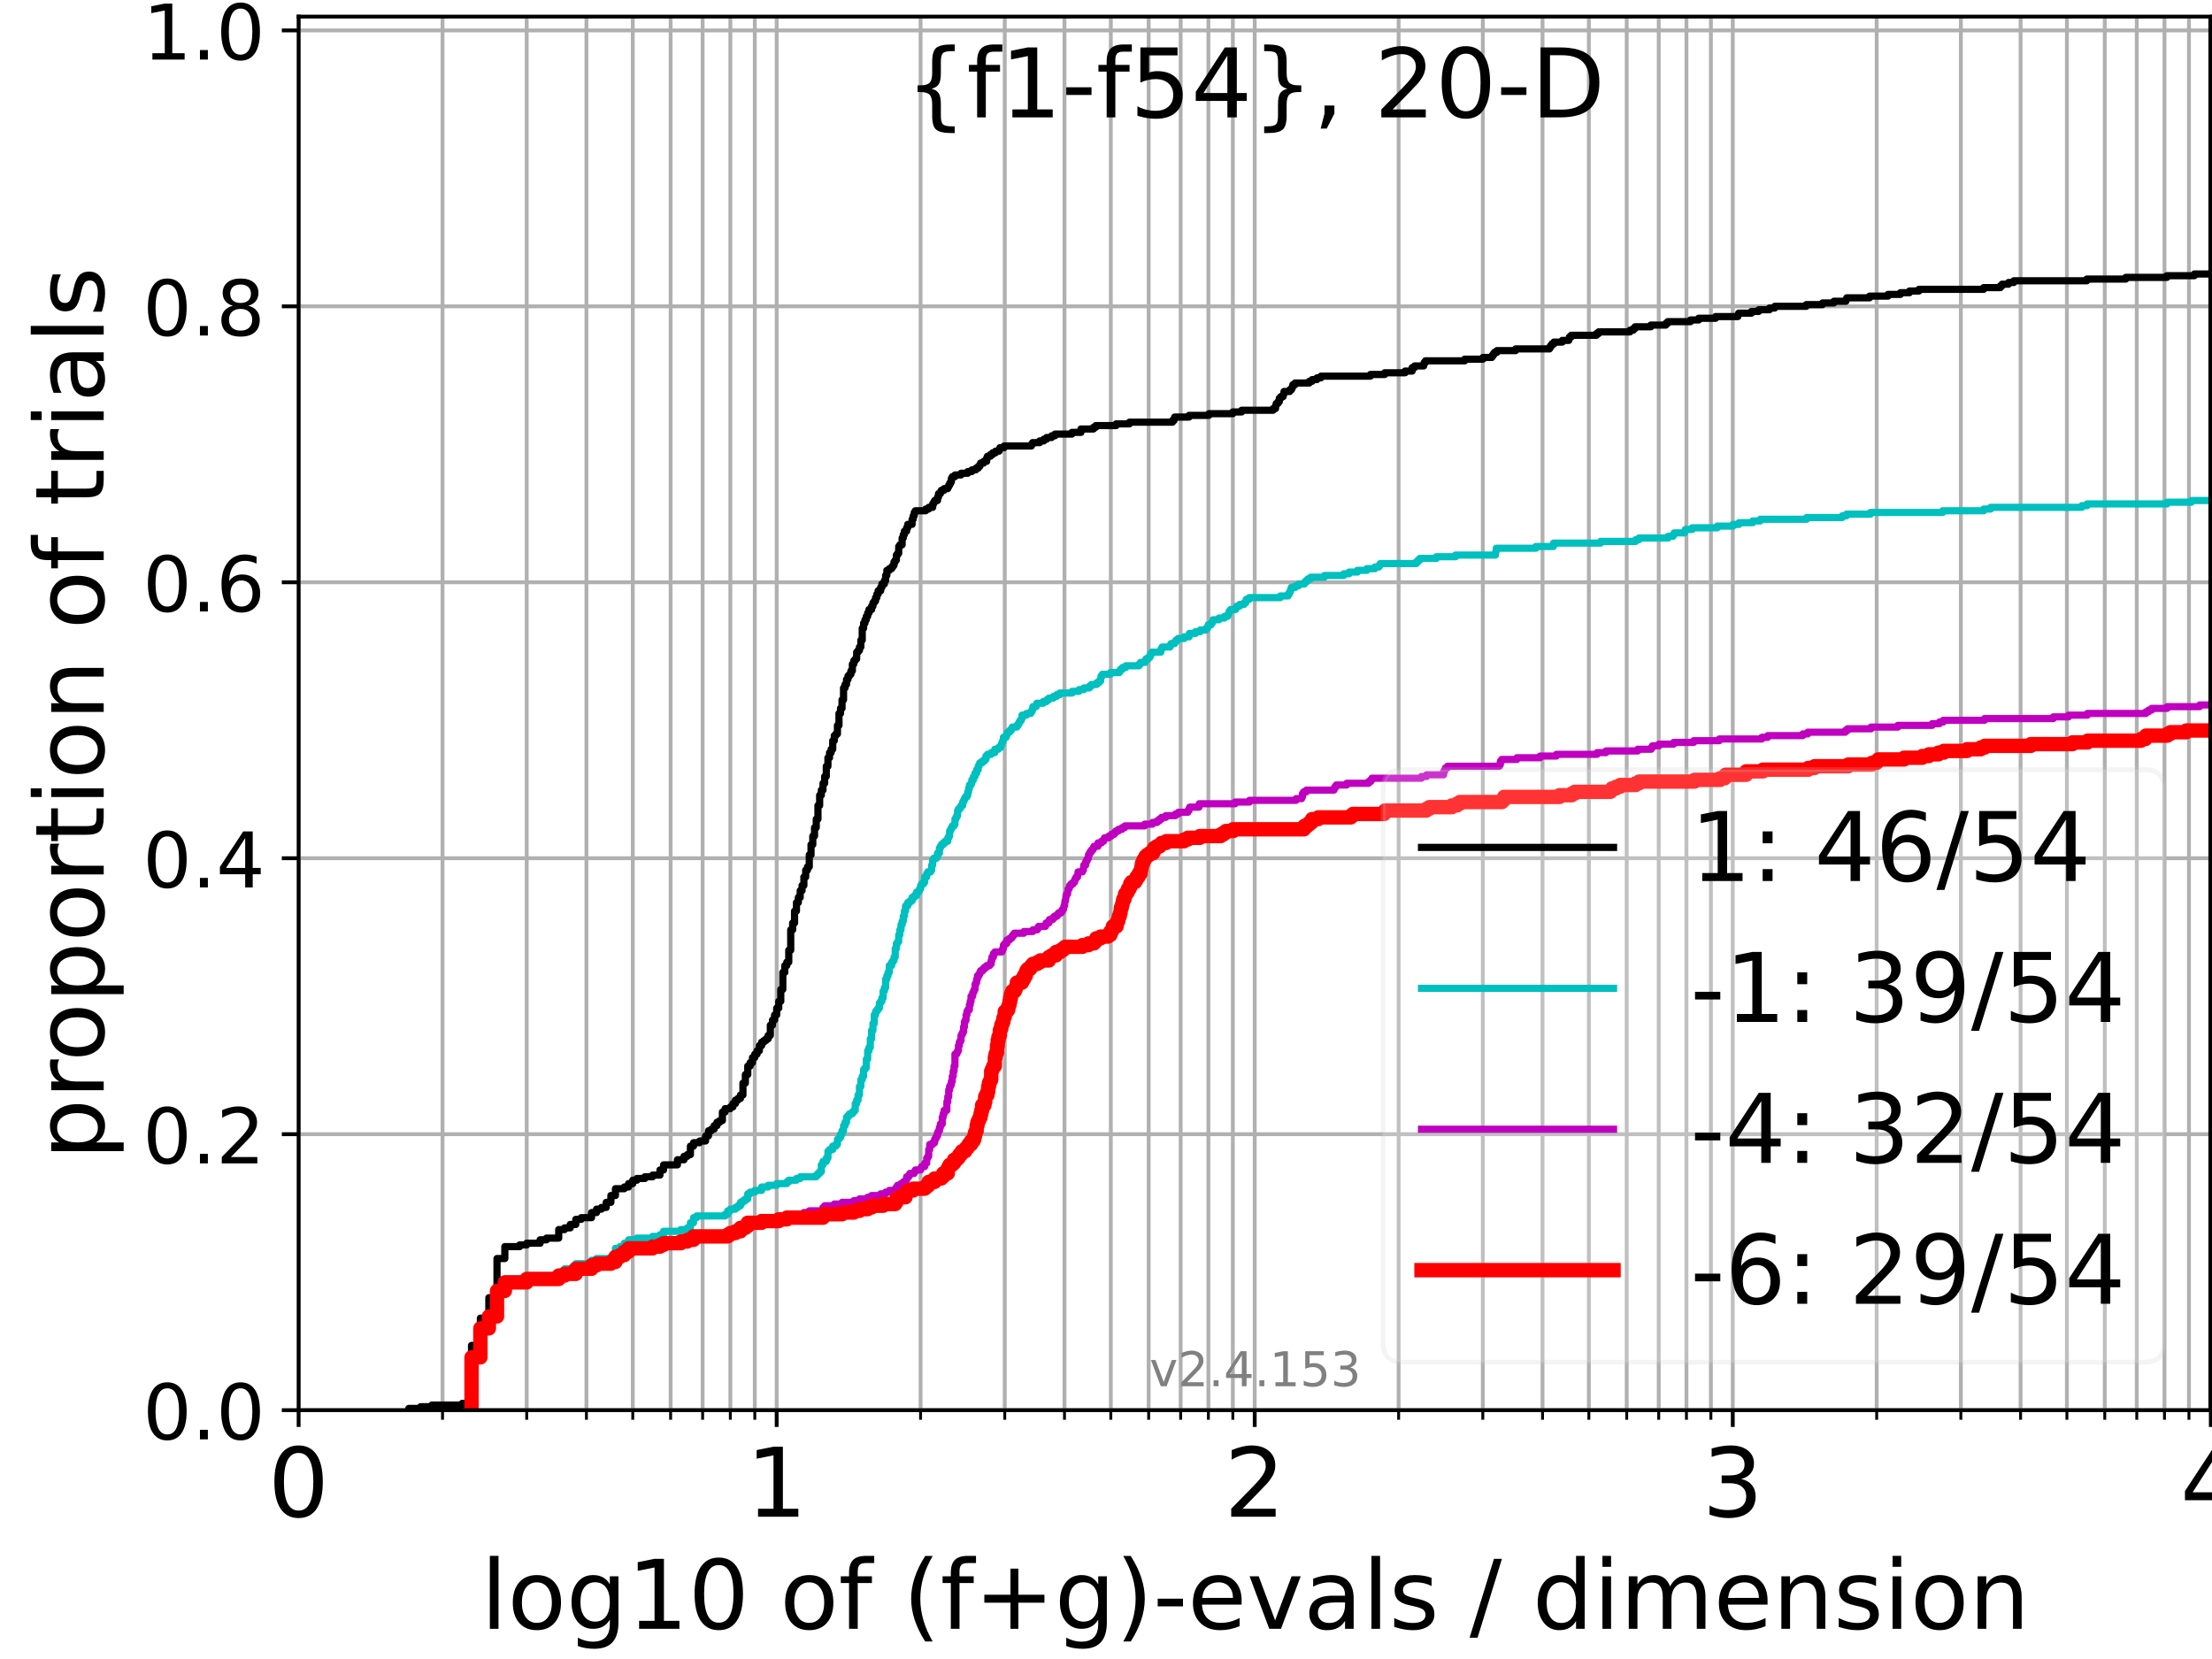 <?xml version="1.0" encoding="utf-8" standalone="no"?>
<!DOCTYPE svg PUBLIC "-//W3C//DTD SVG 1.1//EN"
  "http://www.w3.org/Graphics/SVG/1.1/DTD/svg11.dtd">
<!-- Created with matplotlib (https://matplotlib.org/) -->
<svg height="345.6pt" version="1.1" viewBox="0 0 460.8 345.6" width="460.8pt" xmlns="http://www.w3.org/2000/svg" xmlns:xlink="http://www.w3.org/1999/xlink">
 <defs>
  <style type="text/css">*{stroke-linecap:butt;stroke-linejoin:round;}</style>
 </defs>
 <g id="figure_1">
  <g id="patch_1">
   <path d="M 0 345.6 
L 460.8 345.6 
L 460.8 0 
L 0 0 
z
" style="fill:#ffffff;"/>
  </g>
  <g id="axes_1">
   <g id="patch_2">
    <path d="M 62.208 293.76 
L 460.8 293.76 
L 460.8 3.456 
L 62.208 3.456 
z
" style="fill:#ffffff;"/>
   </g>
   <g id="matplotlib.axis_1">
    <g id="xtick_1">
     <g id="line2d_1">
      <path clip-path="url(#pb1956370a0)" d="M 62.208 293.76 
L 62.208 3.456 
" style="fill:none;stroke:#b0b0b0;stroke-linecap:square;stroke-width:0.8;"/>
     </g>
     <g id="line2d_2">
      <defs>
       <path d="M 0 0 
L 0 3.5 
" id="m69d250ddee" style="stroke:#000000;stroke-width:0.8;"/>
      </defs>
      <g>
       <use style="stroke:#000000;stroke-width:0.8;" x="62.208" xlink:href="#m69d250ddee" y="293.76"/>
      </g>
     </g>
     <g id="text_1">
      <!-- 0 -->
      <g transform="translate(55.846 315.957)scale(0.2 -0.2)">
       <defs>
        <path d="M 31.781 66.406 
Q 24.172 66.406 20.328 58.906 
Q 16.5 51.422 16.5 36.375 
Q 16.5 21.391 20.328 13.891 
Q 24.172 6.391 31.781 6.391 
Q 39.453 6.391 43.281 13.891 
Q 47.125 21.391 47.125 36.375 
Q 47.125 51.422 43.281 58.906 
Q 39.453 66.406 31.781 66.406 
z
M 31.781 74.219 
Q 44.047 74.219 50.516 64.516 
Q 56.984 54.828 56.984 36.375 
Q 56.984 17.969 50.516 8.266 
Q 44.047 -1.422 31.781 -1.422 
Q 19.531 -1.422 13.062 8.266 
Q 6.594 17.969 6.594 36.375 
Q 6.594 54.828 13.062 64.516 
Q 19.531 74.219 31.781 74.219 
z
" id="DejaVuSans-48"/>
       </defs>
       <use xlink:href="#DejaVuSans-48"/>
      </g>
     </g>
    </g>
    <g id="xtick_2">
     <g id="line2d_3">
      <path clip-path="url(#pb1956370a0)" d="M 161.795 293.76 
L 161.795 3.456 
" style="fill:none;stroke:#b0b0b0;stroke-linecap:square;stroke-width:0.8;"/>
     </g>
     <g id="line2d_4">
      <g>
       <use style="stroke:#000000;stroke-width:0.8;" x="161.795" xlink:href="#m69d250ddee" y="293.76"/>
      </g>
     </g>
     <g id="text_2">
      <!-- 1 -->
      <g transform="translate(155.432 315.957)scale(0.2 -0.2)">
       <defs>
        <path d="M 12.406 8.297 
L 28.516 8.297 
L 28.516 63.922 
L 10.984 60.406 
L 10.984 69.391 
L 28.422 72.906 
L 38.281 72.906 
L 38.281 8.297 
L 54.391 8.297 
L 54.391 0 
L 12.406 0 
z
" id="DejaVuSans-49"/>
       </defs>
       <use xlink:href="#DejaVuSans-49"/>
      </g>
     </g>
    </g>
    <g id="xtick_3">
     <g id="line2d_5">
      <path clip-path="url(#pb1956370a0)" d="M 261.381 293.76 
L 261.381 3.456 
" style="fill:none;stroke:#b0b0b0;stroke-linecap:square;stroke-width:0.8;"/>
     </g>
     <g id="line2d_6">
      <g>
       <use style="stroke:#000000;stroke-width:0.8;" x="261.381" xlink:href="#m69d250ddee" y="293.76"/>
      </g>
     </g>
     <g id="text_3">
      <!-- 2 -->
      <g transform="translate(255.019 315.957)scale(0.2 -0.2)">
       <defs>
        <path d="M 19.188 8.297 
L 53.609 8.297 
L 53.609 0 
L 7.328 0 
L 7.328 8.297 
Q 12.938 14.109 22.625 23.891 
Q 32.328 33.688 34.812 36.531 
Q 39.547 41.844 41.422 45.531 
Q 43.312 49.219 43.312 52.781 
Q 43.312 58.594 39.234 62.25 
Q 35.156 65.922 28.609 65.922 
Q 23.969 65.922 18.812 64.312 
Q 13.672 62.703 7.812 59.422 
L 7.812 69.391 
Q 13.766 71.781 18.938 73 
Q 24.125 74.219 28.422 74.219 
Q 39.75 74.219 46.484 68.547 
Q 53.219 62.891 53.219 53.422 
Q 53.219 48.922 51.531 44.891 
Q 49.859 40.875 45.406 35.406 
Q 44.188 33.984 37.641 27.219 
Q 31.109 20.453 19.188 8.297 
z
" id="DejaVuSans-50"/>
       </defs>
       <use xlink:href="#DejaVuSans-50"/>
      </g>
     </g>
    </g>
    <g id="xtick_4">
     <g id="line2d_7">
      <path clip-path="url(#pb1956370a0)" d="M 360.968 293.76 
L 360.968 3.456 
" style="fill:none;stroke:#b0b0b0;stroke-linecap:square;stroke-width:0.8;"/>
     </g>
     <g id="line2d_8">
      <g>
       <use style="stroke:#000000;stroke-width:0.8;" x="360.968" xlink:href="#m69d250ddee" y="293.76"/>
      </g>
     </g>
     <g id="text_4">
      <!-- 3 -->
      <g transform="translate(354.606 315.957)scale(0.2 -0.2)">
       <defs>
        <path d="M 40.578 39.312 
Q 47.656 37.797 51.625 33 
Q 55.609 28.219 55.609 21.188 
Q 55.609 10.406 48.188 4.484 
Q 40.766 -1.422 27.094 -1.422 
Q 22.516 -1.422 17.656 -0.516 
Q 12.797 0.391 7.625 2.203 
L 7.625 11.719 
Q 11.719 9.328 16.594 8.109 
Q 21.484 6.891 26.812 6.891 
Q 36.078 6.891 40.938 10.547 
Q 45.797 14.203 45.797 21.188 
Q 45.797 27.641 41.281 31.266 
Q 36.766 34.906 28.719 34.906 
L 20.219 34.906 
L 20.219 43.016 
L 29.109 43.016 
Q 36.375 43.016 40.234 45.922 
Q 44.094 48.828 44.094 54.297 
Q 44.094 59.906 40.109 62.906 
Q 36.141 65.922 28.719 65.922 
Q 24.656 65.922 20.016 65.031 
Q 15.375 64.156 9.812 62.312 
L 9.812 71.094 
Q 15.438 72.656 20.344 73.438 
Q 25.25 74.219 29.594 74.219 
Q 40.828 74.219 47.359 69.109 
Q 53.906 64.016 53.906 55.328 
Q 53.906 49.266 50.438 45.094 
Q 46.969 40.922 40.578 39.312 
z
" id="DejaVuSans-51"/>
       </defs>
       <use xlink:href="#DejaVuSans-51"/>
      </g>
     </g>
    </g>
    <g id="xtick_5">
     <g id="line2d_9">
      <path clip-path="url(#pb1956370a0)" d="M 460.555 293.76 
L 460.555 3.456 
" style="fill:none;stroke:#b0b0b0;stroke-linecap:square;stroke-width:0.8;"/>
     </g>
     <g id="line2d_10">
      <g>
       <use style="stroke:#000000;stroke-width:0.8;" x="460.555" xlink:href="#m69d250ddee" y="293.76"/>
      </g>
     </g>
     <g id="text_5">
      <!-- 4 -->
      <g transform="translate(454.192 315.957)scale(0.2 -0.2)">
       <defs>
        <path d="M 37.797 64.312 
L 12.891 25.391 
L 37.797 25.391 
z
M 35.203 72.906 
L 47.609 72.906 
L 47.609 25.391 
L 58.016 25.391 
L 58.016 17.188 
L 47.609 17.188 
L 47.609 0 
L 37.797 0 
L 37.797 17.188 
L 4.891 17.188 
L 4.891 26.703 
z
" id="DejaVuSans-52"/>
       </defs>
       <use xlink:href="#DejaVuSans-52"/>
      </g>
     </g>
    </g>
    <g id="xtick_6">
     <g id="line2d_11">
      <path clip-path="url(#pb1956370a0)" d="M 92.187 293.76 
L 92.187 3.456 
" style="fill:none;stroke:#b0b0b0;stroke-linecap:square;stroke-width:0.8;"/>
     </g>
     <g id="line2d_12">
      <defs>
       <path d="M 0 0 
L 0 2 
" id="m1af1ed5b3a" style="stroke:#000000;stroke-width:0.6;"/>
      </defs>
      <g>
       <use style="stroke:#000000;stroke-width:0.6;" x="92.187" xlink:href="#m1af1ed5b3a" y="293.76"/>
      </g>
     </g>
    </g>
    <g id="xtick_7">
     <g id="line2d_13">
      <path clip-path="url(#pb1956370a0)" d="M 109.723 293.76 
L 109.723 3.456 
" style="fill:none;stroke:#b0b0b0;stroke-linecap:square;stroke-width:0.8;"/>
     </g>
     <g id="line2d_14">
      <g>
       <use style="stroke:#000000;stroke-width:0.6;" x="109.723" xlink:href="#m1af1ed5b3a" y="293.76"/>
      </g>
     </g>
    </g>
    <g id="xtick_8">
     <g id="line2d_15">
      <path clip-path="url(#pb1956370a0)" d="M 122.165 293.76 
L 122.165 3.456 
" style="fill:none;stroke:#b0b0b0;stroke-linecap:square;stroke-width:0.8;"/>
     </g>
     <g id="line2d_16">
      <g>
       <use style="stroke:#000000;stroke-width:0.6;" x="122.165" xlink:href="#m1af1ed5b3a" y="293.76"/>
      </g>
     </g>
    </g>
    <g id="xtick_9">
     <g id="line2d_17">
      <path clip-path="url(#pb1956370a0)" d="M 131.816 293.76 
L 131.816 3.456 
" style="fill:none;stroke:#b0b0b0;stroke-linecap:square;stroke-width:0.8;"/>
     </g>
     <g id="line2d_18">
      <g>
       <use style="stroke:#000000;stroke-width:0.6;" x="131.816" xlink:href="#m1af1ed5b3a" y="293.76"/>
      </g>
     </g>
    </g>
    <g id="xtick_10">
     <g id="line2d_19">
      <path clip-path="url(#pb1956370a0)" d="M 139.702 293.76 
L 139.702 3.456 
" style="fill:none;stroke:#b0b0b0;stroke-linecap:square;stroke-width:0.8;"/>
     </g>
     <g id="line2d_20">
      <g>
       <use style="stroke:#000000;stroke-width:0.6;" x="139.702" xlink:href="#m1af1ed5b3a" y="293.76"/>
      </g>
     </g>
    </g>
    <g id="xtick_11">
     <g id="line2d_21">
      <path clip-path="url(#pb1956370a0)" d="M 146.369 293.76 
L 146.369 3.456 
" style="fill:none;stroke:#b0b0b0;stroke-linecap:square;stroke-width:0.8;"/>
     </g>
     <g id="line2d_22">
      <g>
       <use style="stroke:#000000;stroke-width:0.6;" x="146.369" xlink:href="#m1af1ed5b3a" y="293.76"/>
      </g>
     </g>
    </g>
    <g id="xtick_12">
     <g id="line2d_23">
      <path clip-path="url(#pb1956370a0)" d="M 152.144 293.76 
L 152.144 3.456 
" style="fill:none;stroke:#b0b0b0;stroke-linecap:square;stroke-width:0.8;"/>
     </g>
     <g id="line2d_24">
      <g>
       <use style="stroke:#000000;stroke-width:0.6;" x="152.144" xlink:href="#m1af1ed5b3a" y="293.76"/>
      </g>
     </g>
    </g>
    <g id="xtick_13">
     <g id="line2d_25">
      <path clip-path="url(#pb1956370a0)" d="M 157.238 293.76 
L 157.238 3.456 
" style="fill:none;stroke:#b0b0b0;stroke-linecap:square;stroke-width:0.8;"/>
     </g>
     <g id="line2d_26">
      <g>
       <use style="stroke:#000000;stroke-width:0.6;" x="157.238" xlink:href="#m1af1ed5b3a" y="293.76"/>
      </g>
     </g>
    </g>
    <g id="xtick_14">
     <g id="line2d_27">
      <path clip-path="url(#pb1956370a0)" d="M 191.773 293.76 
L 191.773 3.456 
" style="fill:none;stroke:#b0b0b0;stroke-linecap:square;stroke-width:0.8;"/>
     </g>
     <g id="line2d_28">
      <g>
       <use style="stroke:#000000;stroke-width:0.6;" x="191.773" xlink:href="#m1af1ed5b3a" y="293.76"/>
      </g>
     </g>
    </g>
    <g id="xtick_15">
     <g id="line2d_29">
      <path clip-path="url(#pb1956370a0)" d="M 209.31 293.76 
L 209.31 3.456 
" style="fill:none;stroke:#b0b0b0;stroke-linecap:square;stroke-width:0.8;"/>
     </g>
     <g id="line2d_30">
      <g>
       <use style="stroke:#000000;stroke-width:0.6;" x="209.31" xlink:href="#m1af1ed5b3a" y="293.76"/>
      </g>
     </g>
    </g>
    <g id="xtick_16">
     <g id="line2d_31">
      <path clip-path="url(#pb1956370a0)" d="M 221.752 293.76 
L 221.752 3.456 
" style="fill:none;stroke:#b0b0b0;stroke-linecap:square;stroke-width:0.8;"/>
     </g>
     <g id="line2d_32">
      <g>
       <use style="stroke:#000000;stroke-width:0.6;" x="221.752" xlink:href="#m1af1ed5b3a" y="293.76"/>
      </g>
     </g>
    </g>
    <g id="xtick_17">
     <g id="line2d_33">
      <path clip-path="url(#pb1956370a0)" d="M 231.403 293.76 
L 231.403 3.456 
" style="fill:none;stroke:#b0b0b0;stroke-linecap:square;stroke-width:0.8;"/>
     </g>
     <g id="line2d_34">
      <g>
       <use style="stroke:#000000;stroke-width:0.6;" x="231.403" xlink:href="#m1af1ed5b3a" y="293.76"/>
      </g>
     </g>
    </g>
    <g id="xtick_18">
     <g id="line2d_35">
      <path clip-path="url(#pb1956370a0)" d="M 239.288 293.76 
L 239.288 3.456 
" style="fill:none;stroke:#b0b0b0;stroke-linecap:square;stroke-width:0.8;"/>
     </g>
     <g id="line2d_36">
      <g>
       <use style="stroke:#000000;stroke-width:0.6;" x="239.288" xlink:href="#m1af1ed5b3a" y="293.76"/>
      </g>
     </g>
    </g>
    <g id="xtick_19">
     <g id="line2d_37">
      <path clip-path="url(#pb1956370a0)" d="M 245.955 293.76 
L 245.955 3.456 
" style="fill:none;stroke:#b0b0b0;stroke-linecap:square;stroke-width:0.8;"/>
     </g>
     <g id="line2d_38">
      <g>
       <use style="stroke:#000000;stroke-width:0.6;" x="245.955" xlink:href="#m1af1ed5b3a" y="293.76"/>
      </g>
     </g>
    </g>
    <g id="xtick_20">
     <g id="line2d_39">
      <path clip-path="url(#pb1956370a0)" d="M 251.73 293.76 
L 251.73 3.456 
" style="fill:none;stroke:#b0b0b0;stroke-linecap:square;stroke-width:0.8;"/>
     </g>
     <g id="line2d_40">
      <g>
       <use style="stroke:#000000;stroke-width:0.6;" x="251.73" xlink:href="#m1af1ed5b3a" y="293.76"/>
      </g>
     </g>
    </g>
    <g id="xtick_21">
     <g id="line2d_41">
      <path clip-path="url(#pb1956370a0)" d="M 256.825 293.76 
L 256.825 3.456 
" style="fill:none;stroke:#b0b0b0;stroke-linecap:square;stroke-width:0.8;"/>
     </g>
     <g id="line2d_42">
      <g>
       <use style="stroke:#000000;stroke-width:0.6;" x="256.825" xlink:href="#m1af1ed5b3a" y="293.76"/>
      </g>
     </g>
    </g>
    <g id="xtick_22">
     <g id="line2d_43">
      <path clip-path="url(#pb1956370a0)" d="M 291.36 293.76 
L 291.36 3.456 
" style="fill:none;stroke:#b0b0b0;stroke-linecap:square;stroke-width:0.8;"/>
     </g>
     <g id="line2d_44">
      <g>
       <use style="stroke:#000000;stroke-width:0.6;" x="291.36" xlink:href="#m1af1ed5b3a" y="293.76"/>
      </g>
     </g>
    </g>
    <g id="xtick_23">
     <g id="line2d_45">
      <path clip-path="url(#pb1956370a0)" d="M 308.896 293.76 
L 308.896 3.456 
" style="fill:none;stroke:#b0b0b0;stroke-linecap:square;stroke-width:0.8;"/>
     </g>
     <g id="line2d_46">
      <g>
       <use style="stroke:#000000;stroke-width:0.6;" x="308.896" xlink:href="#m1af1ed5b3a" y="293.76"/>
      </g>
     </g>
    </g>
    <g id="xtick_24">
     <g id="line2d_47">
      <path clip-path="url(#pb1956370a0)" d="M 321.339 293.76 
L 321.339 3.456 
" style="fill:none;stroke:#b0b0b0;stroke-linecap:square;stroke-width:0.8;"/>
     </g>
     <g id="line2d_48">
      <g>
       <use style="stroke:#000000;stroke-width:0.6;" x="321.339" xlink:href="#m1af1ed5b3a" y="293.76"/>
      </g>
     </g>
    </g>
    <g id="xtick_25">
     <g id="line2d_49">
      <path clip-path="url(#pb1956370a0)" d="M 330.99 293.76 
L 330.99 3.456 
" style="fill:none;stroke:#b0b0b0;stroke-linecap:square;stroke-width:0.8;"/>
     </g>
     <g id="line2d_50">
      <g>
       <use style="stroke:#000000;stroke-width:0.6;" x="330.99" xlink:href="#m1af1ed5b3a" y="293.76"/>
      </g>
     </g>
    </g>
    <g id="xtick_26">
     <g id="line2d_51">
      <path clip-path="url(#pb1956370a0)" d="M 338.875 293.76 
L 338.875 3.456 
" style="fill:none;stroke:#b0b0b0;stroke-linecap:square;stroke-width:0.8;"/>
     </g>
     <g id="line2d_52">
      <g>
       <use style="stroke:#000000;stroke-width:0.6;" x="338.875" xlink:href="#m1af1ed5b3a" y="293.76"/>
      </g>
     </g>
    </g>
    <g id="xtick_27">
     <g id="line2d_53">
      <path clip-path="url(#pb1956370a0)" d="M 345.542 293.76 
L 345.542 3.456 
" style="fill:none;stroke:#b0b0b0;stroke-linecap:square;stroke-width:0.8;"/>
     </g>
     <g id="line2d_54">
      <g>
       <use style="stroke:#000000;stroke-width:0.6;" x="345.542" xlink:href="#m1af1ed5b3a" y="293.76"/>
      </g>
     </g>
    </g>
    <g id="xtick_28">
     <g id="line2d_55">
      <path clip-path="url(#pb1956370a0)" d="M 351.317 293.76 
L 351.317 3.456 
" style="fill:none;stroke:#b0b0b0;stroke-linecap:square;stroke-width:0.8;"/>
     </g>
     <g id="line2d_56">
      <g>
       <use style="stroke:#000000;stroke-width:0.6;" x="351.317" xlink:href="#m1af1ed5b3a" y="293.76"/>
      </g>
     </g>
    </g>
    <g id="xtick_29">
     <g id="line2d_57">
      <path clip-path="url(#pb1956370a0)" d="M 356.411 293.76 
L 356.411 3.456 
" style="fill:none;stroke:#b0b0b0;stroke-linecap:square;stroke-width:0.8;"/>
     </g>
     <g id="line2d_58">
      <g>
       <use style="stroke:#000000;stroke-width:0.6;" x="356.411" xlink:href="#m1af1ed5b3a" y="293.76"/>
      </g>
     </g>
    </g>
    <g id="xtick_30">
     <g id="line2d_59">
      <path clip-path="url(#pb1956370a0)" d="M 390.947 293.76 
L 390.947 3.456 
" style="fill:none;stroke:#b0b0b0;stroke-linecap:square;stroke-width:0.8;"/>
     </g>
     <g id="line2d_60">
      <g>
       <use style="stroke:#000000;stroke-width:0.6;" x="390.947" xlink:href="#m1af1ed5b3a" y="293.76"/>
      </g>
     </g>
    </g>
    <g id="xtick_31">
     <g id="line2d_61">
      <path clip-path="url(#pb1956370a0)" d="M 408.483 293.76 
L 408.483 3.456 
" style="fill:none;stroke:#b0b0b0;stroke-linecap:square;stroke-width:0.8;"/>
     </g>
     <g id="line2d_62">
      <g>
       <use style="stroke:#000000;stroke-width:0.6;" x="408.483" xlink:href="#m1af1ed5b3a" y="293.76"/>
      </g>
     </g>
    </g>
    <g id="xtick_32">
     <g id="line2d_63">
      <path clip-path="url(#pb1956370a0)" d="M 420.925 293.76 
L 420.925 3.456 
" style="fill:none;stroke:#b0b0b0;stroke-linecap:square;stroke-width:0.8;"/>
     </g>
     <g id="line2d_64">
      <g>
       <use style="stroke:#000000;stroke-width:0.6;" x="420.925" xlink:href="#m1af1ed5b3a" y="293.76"/>
      </g>
     </g>
    </g>
    <g id="xtick_33">
     <g id="line2d_65">
      <path clip-path="url(#pb1956370a0)" d="M 430.576 293.76 
L 430.576 3.456 
" style="fill:none;stroke:#b0b0b0;stroke-linecap:square;stroke-width:0.8;"/>
     </g>
     <g id="line2d_66">
      <g>
       <use style="stroke:#000000;stroke-width:0.6;" x="430.576" xlink:href="#m1af1ed5b3a" y="293.76"/>
      </g>
     </g>
    </g>
    <g id="xtick_34">
     <g id="line2d_67">
      <path clip-path="url(#pb1956370a0)" d="M 438.462 293.76 
L 438.462 3.456 
" style="fill:none;stroke:#b0b0b0;stroke-linecap:square;stroke-width:0.8;"/>
     </g>
     <g id="line2d_68">
      <g>
       <use style="stroke:#000000;stroke-width:0.6;" x="438.462" xlink:href="#m1af1ed5b3a" y="293.76"/>
      </g>
     </g>
    </g>
    <g id="xtick_35">
     <g id="line2d_69">
      <path clip-path="url(#pb1956370a0)" d="M 445.129 293.76 
L 445.129 3.456 
" style="fill:none;stroke:#b0b0b0;stroke-linecap:square;stroke-width:0.8;"/>
     </g>
     <g id="line2d_70">
      <g>
       <use style="stroke:#000000;stroke-width:0.6;" x="445.129" xlink:href="#m1af1ed5b3a" y="293.76"/>
      </g>
     </g>
    </g>
    <g id="xtick_36">
     <g id="line2d_71">
      <path clip-path="url(#pb1956370a0)" d="M 450.904 293.76 
L 450.904 3.456 
" style="fill:none;stroke:#b0b0b0;stroke-linecap:square;stroke-width:0.8;"/>
     </g>
     <g id="line2d_72">
      <g>
       <use style="stroke:#000000;stroke-width:0.6;" x="450.904" xlink:href="#m1af1ed5b3a" y="293.76"/>
      </g>
     </g>
    </g>
    <g id="xtick_37">
     <g id="line2d_73">
      <path clip-path="url(#pb1956370a0)" d="M 455.998 293.76 
L 455.998 3.456 
" style="fill:none;stroke:#b0b0b0;stroke-linecap:square;stroke-width:0.8;"/>
     </g>
     <g id="line2d_74">
      <g>
       <use style="stroke:#000000;stroke-width:0.6;" x="455.998" xlink:href="#m1af1ed5b3a" y="293.76"/>
      </g>
     </g>
    </g>
    <g id="text_6">
     <!-- log10 of (f+g)-evals / dimension -->
     <g transform="translate(100.165 339.313)scale(0.2 -0.2)">
      <defs>
       <path d="M 9.422 75.984 
L 18.406 75.984 
L 18.406 0 
L 9.422 0 
z
" id="DejaVuSans-108"/>
       <path d="M 30.609 48.391 
Q 23.391 48.391 19.188 42.75 
Q 14.984 37.109 14.984 27.297 
Q 14.984 17.484 19.156 11.844 
Q 23.344 6.203 30.609 6.203 
Q 37.797 6.203 41.984 11.859 
Q 46.188 17.531 46.188 27.297 
Q 46.188 37.016 41.984 42.703 
Q 37.797 48.391 30.609 48.391 
z
M 30.609 56 
Q 42.328 56 49.016 48.375 
Q 55.719 40.766 55.719 27.297 
Q 55.719 13.875 49.016 6.219 
Q 42.328 -1.422 30.609 -1.422 
Q 18.844 -1.422 12.172 6.219 
Q 5.516 13.875 5.516 27.297 
Q 5.516 40.766 12.172 48.375 
Q 18.844 56 30.609 56 
z
" id="DejaVuSans-111"/>
       <path d="M 45.406 27.984 
Q 45.406 37.75 41.375 43.109 
Q 37.359 48.484 30.078 48.484 
Q 22.859 48.484 18.828 43.109 
Q 14.797 37.75 14.797 27.984 
Q 14.797 18.266 18.828 12.891 
Q 22.859 7.516 30.078 7.516 
Q 37.359 7.516 41.375 12.891 
Q 45.406 18.266 45.406 27.984 
z
M 54.391 6.781 
Q 54.391 -7.172 48.188 -13.984 
Q 42 -20.797 29.203 -20.797 
Q 24.469 -20.797 20.266 -20.094 
Q 16.062 -19.391 12.109 -17.922 
L 12.109 -9.188 
Q 16.062 -11.328 19.922 -12.344 
Q 23.781 -13.375 27.781 -13.375 
Q 36.625 -13.375 41.016 -8.766 
Q 45.406 -4.156 45.406 5.172 
L 45.406 9.625 
Q 42.625 4.781 38.281 2.391 
Q 33.938 0 27.875 0 
Q 17.828 0 11.672 7.656 
Q 5.516 15.328 5.516 27.984 
Q 5.516 40.672 11.672 48.328 
Q 17.828 56 27.875 56 
Q 33.938 56 38.281 53.609 
Q 42.625 51.219 45.406 46.391 
L 45.406 54.688 
L 54.391 54.688 
z
" id="DejaVuSans-103"/>
       <path id="DejaVuSans-32"/>
       <path d="M 37.109 75.984 
L 37.109 68.5 
L 28.516 68.5 
Q 23.688 68.5 21.797 66.547 
Q 19.922 64.594 19.922 59.516 
L 19.922 54.688 
L 34.719 54.688 
L 34.719 47.703 
L 19.922 47.703 
L 19.922 0 
L 10.891 0 
L 10.891 47.703 
L 2.297 47.703 
L 2.297 54.688 
L 10.891 54.688 
L 10.891 58.5 
Q 10.891 67.625 15.141 71.797 
Q 19.391 75.984 28.609 75.984 
z
" id="DejaVuSans-102"/>
       <path d="M 31 75.875 
Q 24.469 64.656 21.281 53.656 
Q 18.109 42.672 18.109 31.391 
Q 18.109 20.125 21.312 9.062 
Q 24.516 -2 31 -13.188 
L 23.188 -13.188 
Q 15.875 -1.703 12.234 9.375 
Q 8.594 20.453 8.594 31.391 
Q 8.594 42.281 12.203 53.312 
Q 15.828 64.359 23.188 75.875 
z
" id="DejaVuSans-40"/>
       <path d="M 46 62.703 
L 46 35.5 
L 73.188 35.5 
L 73.188 27.203 
L 46 27.203 
L 46 0 
L 37.797 0 
L 37.797 27.203 
L 10.594 27.203 
L 10.594 35.5 
L 37.797 35.5 
L 37.797 62.703 
z
" id="DejaVuSans-43"/>
       <path d="M 8.016 75.875 
L 15.828 75.875 
Q 23.141 64.359 26.781 53.312 
Q 30.422 42.281 30.422 31.391 
Q 30.422 20.453 26.781 9.375 
Q 23.141 -1.703 15.828 -13.188 
L 8.016 -13.188 
Q 14.5 -2 17.703 9.062 
Q 20.906 20.125 20.906 31.391 
Q 20.906 42.672 17.703 53.656 
Q 14.5 64.656 8.016 75.875 
z
" id="DejaVuSans-41"/>
       <path d="M 4.891 31.391 
L 31.203 31.391 
L 31.203 23.391 
L 4.891 23.391 
z
" id="DejaVuSans-45"/>
       <path d="M 56.203 29.594 
L 56.203 25.203 
L 14.891 25.203 
Q 15.484 15.922 20.484 11.062 
Q 25.484 6.203 34.422 6.203 
Q 39.594 6.203 44.453 7.469 
Q 49.312 8.734 54.109 11.281 
L 54.109 2.781 
Q 49.266 0.734 44.188 -0.344 
Q 39.109 -1.422 33.891 -1.422 
Q 20.797 -1.422 13.156 6.188 
Q 5.516 13.812 5.516 26.812 
Q 5.516 40.234 12.766 48.109 
Q 20.016 56 32.328 56 
Q 43.359 56 49.781 48.891 
Q 56.203 41.797 56.203 29.594 
z
M 47.219 32.234 
Q 47.125 39.594 43.094 43.984 
Q 39.062 48.391 32.422 48.391 
Q 24.906 48.391 20.391 44.141 
Q 15.875 39.891 15.188 32.172 
z
" id="DejaVuSans-101"/>
       <path d="M 2.984 54.688 
L 12.5 54.688 
L 29.594 8.797 
L 46.688 54.688 
L 56.203 54.688 
L 35.688 0 
L 23.484 0 
z
" id="DejaVuSans-118"/>
       <path d="M 34.281 27.484 
Q 23.391 27.484 19.188 25 
Q 14.984 22.516 14.984 16.5 
Q 14.984 11.719 18.141 8.906 
Q 21.297 6.109 26.703 6.109 
Q 34.188 6.109 38.703 11.406 
Q 43.219 16.703 43.219 25.484 
L 43.219 27.484 
z
M 52.203 31.203 
L 52.203 0 
L 43.219 0 
L 43.219 8.297 
Q 40.141 3.328 35.547 0.953 
Q 30.953 -1.422 24.312 -1.422 
Q 15.922 -1.422 10.953 3.297 
Q 6 8.016 6 15.922 
Q 6 25.141 12.172 29.828 
Q 18.359 34.516 30.609 34.516 
L 43.219 34.516 
L 43.219 35.406 
Q 43.219 41.609 39.141 45 
Q 35.062 48.391 27.688 48.391 
Q 23 48.391 18.547 47.266 
Q 14.109 46.141 10.016 43.891 
L 10.016 52.203 
Q 14.938 54.109 19.578 55.047 
Q 24.219 56 28.609 56 
Q 40.484 56 46.344 49.844 
Q 52.203 43.703 52.203 31.203 
z
" id="DejaVuSans-97"/>
       <path d="M 44.281 53.078 
L 44.281 44.578 
Q 40.484 46.531 36.375 47.5 
Q 32.281 48.484 27.875 48.484 
Q 21.188 48.484 17.844 46.438 
Q 14.5 44.391 14.5 40.281 
Q 14.5 37.156 16.891 35.375 
Q 19.281 33.594 26.516 31.984 
L 29.594 31.297 
Q 39.156 29.25 43.188 25.516 
Q 47.219 21.781 47.219 15.094 
Q 47.219 7.469 41.188 3.016 
Q 35.156 -1.422 24.609 -1.422 
Q 20.219 -1.422 15.453 -0.562 
Q 10.688 0.297 5.422 2 
L 5.422 11.281 
Q 10.406 8.688 15.234 7.391 
Q 20.062 6.109 24.812 6.109 
Q 31.156 6.109 34.562 8.281 
Q 37.984 10.453 37.984 14.406 
Q 37.984 18.062 35.516 20.016 
Q 33.062 21.969 24.703 23.781 
L 21.578 24.516 
Q 13.234 26.266 9.516 29.906 
Q 5.812 33.547 5.812 39.891 
Q 5.812 47.609 11.281 51.797 
Q 16.75 56 26.812 56 
Q 31.781 56 36.172 55.266 
Q 40.578 54.547 44.281 53.078 
z
" id="DejaVuSans-115"/>
       <path d="M 25.391 72.906 
L 33.688 72.906 
L 8.297 -9.281 
L 0 -9.281 
z
" id="DejaVuSans-47"/>
       <path d="M 45.406 46.391 
L 45.406 75.984 
L 54.391 75.984 
L 54.391 0 
L 45.406 0 
L 45.406 8.203 
Q 42.578 3.328 38.25 0.953 
Q 33.938 -1.422 27.875 -1.422 
Q 17.969 -1.422 11.734 6.484 
Q 5.516 14.406 5.516 27.297 
Q 5.516 40.188 11.734 48.094 
Q 17.969 56 27.875 56 
Q 33.938 56 38.25 53.625 
Q 42.578 51.266 45.406 46.391 
z
M 14.797 27.297 
Q 14.797 17.391 18.875 11.75 
Q 22.953 6.109 30.078 6.109 
Q 37.203 6.109 41.297 11.75 
Q 45.406 17.391 45.406 27.297 
Q 45.406 37.203 41.297 42.844 
Q 37.203 48.484 30.078 48.484 
Q 22.953 48.484 18.875 42.844 
Q 14.797 37.203 14.797 27.297 
z
" id="DejaVuSans-100"/>
       <path d="M 9.422 54.688 
L 18.406 54.688 
L 18.406 0 
L 9.422 0 
z
M 9.422 75.984 
L 18.406 75.984 
L 18.406 64.594 
L 9.422 64.594 
z
" id="DejaVuSans-105"/>
       <path d="M 52 44.188 
Q 55.375 50.25 60.062 53.125 
Q 64.75 56 71.094 56 
Q 79.641 56 84.281 50.016 
Q 88.922 44.047 88.922 33.016 
L 88.922 0 
L 79.891 0 
L 79.891 32.719 
Q 79.891 40.578 77.094 44.375 
Q 74.312 48.188 68.609 48.188 
Q 61.625 48.188 57.562 43.547 
Q 53.516 38.922 53.516 30.906 
L 53.516 0 
L 44.484 0 
L 44.484 32.719 
Q 44.484 40.625 41.703 44.406 
Q 38.922 48.188 33.109 48.188 
Q 26.219 48.188 22.156 43.531 
Q 18.109 38.875 18.109 30.906 
L 18.109 0 
L 9.078 0 
L 9.078 54.688 
L 18.109 54.688 
L 18.109 46.188 
Q 21.188 51.219 25.484 53.609 
Q 29.781 56 35.688 56 
Q 41.656 56 45.828 52.969 
Q 50 49.953 52 44.188 
z
" id="DejaVuSans-109"/>
       <path d="M 54.891 33.016 
L 54.891 0 
L 45.906 0 
L 45.906 32.719 
Q 45.906 40.484 42.875 44.328 
Q 39.844 48.188 33.797 48.188 
Q 26.516 48.188 22.312 43.547 
Q 18.109 38.922 18.109 30.906 
L 18.109 0 
L 9.078 0 
L 9.078 54.688 
L 18.109 54.688 
L 18.109 46.188 
Q 21.344 51.125 25.703 53.562 
Q 30.078 56 35.797 56 
Q 45.219 56 50.047 50.172 
Q 54.891 44.344 54.891 33.016 
z
" id="DejaVuSans-110"/>
      </defs>
      <use xlink:href="#DejaVuSans-108"/>
      <use x="27.783" xlink:href="#DejaVuSans-111"/>
      <use x="88.965" xlink:href="#DejaVuSans-103"/>
      <use x="152.441" xlink:href="#DejaVuSans-49"/>
      <use x="216.064" xlink:href="#DejaVuSans-48"/>
      <use x="279.688" xlink:href="#DejaVuSans-32"/>
      <use x="311.475" xlink:href="#DejaVuSans-111"/>
      <use x="372.656" xlink:href="#DejaVuSans-102"/>
      <use x="407.861" xlink:href="#DejaVuSans-32"/>
      <use x="439.648" xlink:href="#DejaVuSans-40"/>
      <use x="478.662" xlink:href="#DejaVuSans-102"/>
      <use x="513.867" xlink:href="#DejaVuSans-43"/>
      <use x="597.656" xlink:href="#DejaVuSans-103"/>
      <use x="661.133" xlink:href="#DejaVuSans-41"/>
      <use x="700.146" xlink:href="#DejaVuSans-45"/>
      <use x="736.23" xlink:href="#DejaVuSans-101"/>
      <use x="797.754" xlink:href="#DejaVuSans-118"/>
      <use x="856.934" xlink:href="#DejaVuSans-97"/>
      <use x="918.213" xlink:href="#DejaVuSans-108"/>
      <use x="945.996" xlink:href="#DejaVuSans-115"/>
      <use x="998.096" xlink:href="#DejaVuSans-32"/>
      <use x="1029.883" xlink:href="#DejaVuSans-47"/>
      <use x="1063.574" xlink:href="#DejaVuSans-32"/>
      <use x="1095.361" xlink:href="#DejaVuSans-100"/>
      <use x="1158.838" xlink:href="#DejaVuSans-105"/>
      <use x="1186.621" xlink:href="#DejaVuSans-109"/>
      <use x="1284.033" xlink:href="#DejaVuSans-101"/>
      <use x="1345.557" xlink:href="#DejaVuSans-110"/>
      <use x="1408.936" xlink:href="#DejaVuSans-115"/>
      <use x="1461.035" xlink:href="#DejaVuSans-105"/>
      <use x="1488.818" xlink:href="#DejaVuSans-111"/>
      <use x="1550" xlink:href="#DejaVuSans-110"/>
     </g>
    </g>
   </g>
   <g id="matplotlib.axis_2">
    <g id="ytick_1">
     <g id="line2d_75">
      <path clip-path="url(#pb1956370a0)" d="M 62.208 293.76 
L 460.8 293.76 
" style="fill:none;stroke:#b0b0b0;stroke-linecap:square;stroke-width:0.8;"/>
     </g>
     <g id="line2d_76">
      <defs>
       <path d="M 0 0 
L -3.5 0 
" id="mf8e7415497" style="stroke:#000000;stroke-width:0.8;"/>
      </defs>
      <g>
       <use style="stroke:#000000;stroke-width:0.8;" x="62.208" xlink:href="#mf8e7415497" y="293.76"/>
      </g>
     </g>
     <g id="text_7">
      <!-- 0.0 -->
      <g transform="translate(29.763 299.839)scale(0.16 -0.16)">
       <defs>
        <path d="M 10.688 12.406 
L 21 12.406 
L 21 0 
L 10.688 0 
z
" id="DejaVuSans-46"/>
       </defs>
       <use xlink:href="#DejaVuSans-48"/>
       <use x="63.623" xlink:href="#DejaVuSans-46"/>
       <use x="95.41" xlink:href="#DejaVuSans-48"/>
      </g>
     </g>
    </g>
    <g id="ytick_2">
     <g id="line2d_77">
      <path clip-path="url(#pb1956370a0)" d="M 62.208 236.274 
L 460.8 236.274 
" style="fill:none;stroke:#b0b0b0;stroke-linecap:square;stroke-width:0.8;"/>
     </g>
     <g id="line2d_78">
      <g>
       <use style="stroke:#000000;stroke-width:0.8;" x="62.208" xlink:href="#mf8e7415497" y="236.274"/>
      </g>
     </g>
     <g id="text_8">
      <!-- 0.2 -->
      <g transform="translate(29.763 242.353)scale(0.16 -0.16)">
       <use xlink:href="#DejaVuSans-48"/>
       <use x="63.623" xlink:href="#DejaVuSans-46"/>
       <use x="95.41" xlink:href="#DejaVuSans-50"/>
      </g>
     </g>
    </g>
    <g id="ytick_3">
     <g id="line2d_79">
      <path clip-path="url(#pb1956370a0)" d="M 62.208 178.788 
L 460.8 178.788 
" style="fill:none;stroke:#b0b0b0;stroke-linecap:square;stroke-width:0.8;"/>
     </g>
     <g id="line2d_80">
      <g>
       <use style="stroke:#000000;stroke-width:0.8;" x="62.208" xlink:href="#mf8e7415497" y="178.788"/>
      </g>
     </g>
     <g id="text_9">
      <!-- 0.4 -->
      <g transform="translate(29.763 184.867)scale(0.16 -0.16)">
       <use xlink:href="#DejaVuSans-48"/>
       <use x="63.623" xlink:href="#DejaVuSans-46"/>
       <use x="95.41" xlink:href="#DejaVuSans-52"/>
      </g>
     </g>
    </g>
    <g id="ytick_4">
     <g id="line2d_81">
      <path clip-path="url(#pb1956370a0)" d="M 62.208 121.302 
L 460.8 121.302 
" style="fill:none;stroke:#b0b0b0;stroke-linecap:square;stroke-width:0.8;"/>
     </g>
     <g id="line2d_82">
      <g>
       <use style="stroke:#000000;stroke-width:0.8;" x="62.208" xlink:href="#mf8e7415497" y="121.302"/>
      </g>
     </g>
     <g id="text_10">
      <!-- 0.6 -->
      <g transform="translate(29.763 127.381)scale(0.16 -0.16)">
       <defs>
        <path d="M 33.016 40.375 
Q 26.375 40.375 22.484 35.828 
Q 18.609 31.297 18.609 23.391 
Q 18.609 15.531 22.484 10.953 
Q 26.375 6.391 33.016 6.391 
Q 39.656 6.391 43.531 10.953 
Q 47.406 15.531 47.406 23.391 
Q 47.406 31.297 43.531 35.828 
Q 39.656 40.375 33.016 40.375 
z
M 52.594 71.297 
L 52.594 62.312 
Q 48.875 64.062 45.094 64.984 
Q 41.312 65.922 37.594 65.922 
Q 27.828 65.922 22.672 59.328 
Q 17.531 52.734 16.797 39.406 
Q 19.672 43.656 24.016 45.922 
Q 28.375 48.188 33.594 48.188 
Q 44.578 48.188 50.953 41.516 
Q 57.328 34.859 57.328 23.391 
Q 57.328 12.156 50.688 5.359 
Q 44.047 -1.422 33.016 -1.422 
Q 20.359 -1.422 13.672 8.266 
Q 6.984 17.969 6.984 36.375 
Q 6.984 53.656 15.188 63.938 
Q 23.391 74.219 37.203 74.219 
Q 40.922 74.219 44.703 73.484 
Q 48.484 72.75 52.594 71.297 
z
" id="DejaVuSans-54"/>
       </defs>
       <use xlink:href="#DejaVuSans-48"/>
       <use x="63.623" xlink:href="#DejaVuSans-46"/>
       <use x="95.41" xlink:href="#DejaVuSans-54"/>
      </g>
     </g>
    </g>
    <g id="ytick_5">
     <g id="line2d_83">
      <path clip-path="url(#pb1956370a0)" d="M 62.208 63.816 
L 460.8 63.816 
" style="fill:none;stroke:#b0b0b0;stroke-linecap:square;stroke-width:0.8;"/>
     </g>
     <g id="line2d_84">
      <g>
       <use style="stroke:#000000;stroke-width:0.8;" x="62.208" xlink:href="#mf8e7415497" y="63.816"/>
      </g>
     </g>
     <g id="text_11">
      <!-- 0.8 -->
      <g transform="translate(29.763 69.895)scale(0.16 -0.16)">
       <defs>
        <path d="M 31.781 34.625 
Q 24.75 34.625 20.719 30.859 
Q 16.703 27.094 16.703 20.516 
Q 16.703 13.922 20.719 10.156 
Q 24.75 6.391 31.781 6.391 
Q 38.812 6.391 42.859 10.172 
Q 46.922 13.969 46.922 20.516 
Q 46.922 27.094 42.891 30.859 
Q 38.875 34.625 31.781 34.625 
z
M 21.922 38.812 
Q 15.578 40.375 12.031 44.719 
Q 8.5 49.078 8.5 55.328 
Q 8.5 64.062 14.719 69.141 
Q 20.953 74.219 31.781 74.219 
Q 42.672 74.219 48.875 69.141 
Q 55.078 64.062 55.078 55.328 
Q 55.078 49.078 51.531 44.719 
Q 48 40.375 41.703 38.812 
Q 48.828 37.156 52.797 32.312 
Q 56.781 27.484 56.781 20.516 
Q 56.781 9.906 50.312 4.234 
Q 43.844 -1.422 31.781 -1.422 
Q 19.734 -1.422 13.25 4.234 
Q 6.781 9.906 6.781 20.516 
Q 6.781 27.484 10.781 32.312 
Q 14.797 37.156 21.922 38.812 
z
M 18.312 54.391 
Q 18.312 48.734 21.844 45.562 
Q 25.391 42.391 31.781 42.391 
Q 38.141 42.391 41.719 45.562 
Q 45.312 48.734 45.312 54.391 
Q 45.312 60.062 41.719 63.234 
Q 38.141 66.406 31.781 66.406 
Q 25.391 66.406 21.844 63.234 
Q 18.312 60.062 18.312 54.391 
z
" id="DejaVuSans-56"/>
       </defs>
       <use xlink:href="#DejaVuSans-48"/>
       <use x="63.623" xlink:href="#DejaVuSans-46"/>
       <use x="95.41" xlink:href="#DejaVuSans-56"/>
      </g>
     </g>
    </g>
    <g id="ytick_6">
     <g id="line2d_85">
      <path clip-path="url(#pb1956370a0)" d="M 62.208 6.33 
L 460.8 6.33 
" style="fill:none;stroke:#b0b0b0;stroke-linecap:square;stroke-width:0.8;"/>
     </g>
     <g id="line2d_86">
      <g>
       <use style="stroke:#000000;stroke-width:0.8;" x="62.208" xlink:href="#mf8e7415497" y="6.33"/>
      </g>
     </g>
     <g id="text_12">
      <!-- 1.0 -->
      <g transform="translate(29.763 12.409)scale(0.16 -0.16)">
       <use xlink:href="#DejaVuSans-49"/>
       <use x="63.623" xlink:href="#DejaVuSans-46"/>
       <use x="95.41" xlink:href="#DejaVuSans-48"/>
      </g>
     </g>
    </g>
    <g id="text_13">
     <!-- proportion of trials -->
     <g transform="translate(21.604 241.614)rotate(-90)scale(0.2 -0.2)">
      <defs>
       <path d="M 18.109 8.203 
L 18.109 -20.797 
L 9.078 -20.797 
L 9.078 54.688 
L 18.109 54.688 
L 18.109 46.391 
Q 20.953 51.266 25.266 53.625 
Q 29.594 56 35.594 56 
Q 45.562 56 51.781 48.094 
Q 58.016 40.188 58.016 27.297 
Q 58.016 14.406 51.781 6.484 
Q 45.562 -1.422 35.594 -1.422 
Q 29.594 -1.422 25.266 0.953 
Q 20.953 3.328 18.109 8.203 
z
M 48.688 27.297 
Q 48.688 37.203 44.609 42.844 
Q 40.531 48.484 33.406 48.484 
Q 26.266 48.484 22.188 42.844 
Q 18.109 37.203 18.109 27.297 
Q 18.109 17.391 22.188 11.75 
Q 26.266 6.109 33.406 6.109 
Q 40.531 6.109 44.609 11.75 
Q 48.688 17.391 48.688 27.297 
z
" id="DejaVuSans-112"/>
       <path d="M 41.109 46.297 
Q 39.594 47.172 37.812 47.578 
Q 36.031 48 33.891 48 
Q 26.266 48 22.188 43.047 
Q 18.109 38.094 18.109 28.812 
L 18.109 0 
L 9.078 0 
L 9.078 54.688 
L 18.109 54.688 
L 18.109 46.188 
Q 20.953 51.172 25.484 53.578 
Q 30.031 56 36.531 56 
Q 37.453 56 38.578 55.875 
Q 39.703 55.766 41.062 55.516 
z
" id="DejaVuSans-114"/>
       <path d="M 18.312 70.219 
L 18.312 54.688 
L 36.812 54.688 
L 36.812 47.703 
L 18.312 47.703 
L 18.312 18.016 
Q 18.312 11.328 20.141 9.422 
Q 21.969 7.516 27.594 7.516 
L 36.812 7.516 
L 36.812 0 
L 27.594 0 
Q 17.188 0 13.234 3.875 
Q 9.281 7.766 9.281 18.016 
L 9.281 47.703 
L 2.688 47.703 
L 2.688 54.688 
L 9.281 54.688 
L 9.281 70.219 
z
" id="DejaVuSans-116"/>
      </defs>
      <use xlink:href="#DejaVuSans-112"/>
      <use x="63.477" xlink:href="#DejaVuSans-114"/>
      <use x="102.34" xlink:href="#DejaVuSans-111"/>
      <use x="163.521" xlink:href="#DejaVuSans-112"/>
      <use x="226.998" xlink:href="#DejaVuSans-111"/>
      <use x="288.18" xlink:href="#DejaVuSans-114"/>
      <use x="329.293" xlink:href="#DejaVuSans-116"/>
      <use x="368.502" xlink:href="#DejaVuSans-105"/>
      <use x="396.285" xlink:href="#DejaVuSans-111"/>
      <use x="457.467" xlink:href="#DejaVuSans-110"/>
      <use x="520.846" xlink:href="#DejaVuSans-32"/>
      <use x="552.633" xlink:href="#DejaVuSans-111"/>
      <use x="613.814" xlink:href="#DejaVuSans-102"/>
      <use x="649.02" xlink:href="#DejaVuSans-32"/>
      <use x="680.807" xlink:href="#DejaVuSans-116"/>
      <use x="720.016" xlink:href="#DejaVuSans-114"/>
      <use x="761.129" xlink:href="#DejaVuSans-105"/>
      <use x="788.912" xlink:href="#DejaVuSans-97"/>
      <use x="850.191" xlink:href="#DejaVuSans-108"/>
      <use x="877.975" xlink:href="#DejaVuSans-115"/>
     </g>
    </g>
   </g>
   <g id="line2d_87">
    <path clip-path="url(#pb1956370a0)" d="M 85.158 293.76 
L 85.158 293.405 
L 87.63 293.405 
L 87.63 293.05 
L 89.968 293.05 
L 89.968 292.695 
L 96.309 292.695 
L 96.309 292.341 
L 98.231 292.341 
L 98.231 280.276 
L 100.072 280.276 
L 100.072 274.598 
L 101.838 274.598 
L 101.838 270.34 
L 103.534 270.34 
L 103.534 262.178 
L 105.166 262.178 
L 105.166 259.694 
L 108.257 259.694 
L 108.257 259.339 
L 109.723 259.339 
L 109.723 258.985 
L 112.514 258.985 
L 112.514 258.275 
L 113.845 258.275 
L 113.845 257.92 
L 116.39 257.92 
L 116.39 256.146 
L 117.608 256.146 
L 117.608 255.791 
L 118.793 255.791 
L 118.793 255.081 
L 119.947 255.081 
L 119.947 254.017 
L 121.07 254.017 
L 121.07 253.662 
L 123.233 253.662 
L 123.233 252.597 
L 124.275 252.597 
L 124.275 251.888 
L 125.293 251.888 
L 125.293 251.533 
L 126.287 251.533 
L 126.287 250.468 
L 127.259 250.468 
L 127.259 249.049 
L 128.21 249.049 
L 128.21 247.629 
L 130.051 247.629 
L 130.051 247.274 
L 130.942 247.274 
L 130.942 246.565 
L 131.816 246.565 
L 131.816 245.855 
L 132.673 245.855 
L 132.673 245.5 
L 134.336 245.5 
L 134.336 245.145 
L 135.938 245.145 
L 135.938 244.79 
L 137.483 244.79 
L 137.483 243.726 
L 138.235 243.726 
L 138.235 242.661 
L 141.12 242.661 
L 141.12 241.597 
L 142.493 241.597 
L 142.493 240.887 
L 143.163 240.887 
L 143.163 240.532 
L 143.824 240.532 
L 143.824 238.758 
L 144.474 238.758 
L 144.474 238.048 
L 145.746 238.048 
L 145.746 237.693 
L 146.982 237.693 
L 146.982 236.629 
L 147.587 236.629 
L 147.587 235.564 
L 148.183 235.564 
L 148.183 235.21 
L 148.772 235.21 
L 148.772 234.5 
L 149.352 234.5 
L 149.352 233.79 
L 149.925 233.79 
L 149.925 233.435 
L 150.491 233.435 
L 150.491 231.661 
L 151.049 231.661 
L 151.049 230.951 
L 152.144 230.951 
L 152.144 230.596 
L 152.681 230.596 
L 152.681 229.887 
L 153.212 229.887 
L 153.212 229.177 
L 153.736 229.177 
L 153.736 228.822 
L 154.254 228.822 
L 154.254 228.112 
L 154.766 228.112 
L 154.766 225.629 
L 155.272 225.629 
L 155.272 223.854 
L 155.772 223.854 
L 155.772 222.08 
L 156.266 222.08 
L 156.266 221.37 
L 156.755 221.37 
L 156.755 220.306 
L 157.238 220.306 
L 157.238 219.596 
L 157.716 219.596 
L 157.716 218.886 
L 158.188 218.886 
L 158.188 217.822 
L 158.656 217.822 
L 158.656 217.112 
L 159.119 217.112 
L 159.119 216.757 
L 159.576 216.757 
L 159.576 216.402 
L 160.029 216.402 
L 160.029 215.693 
L 160.477 215.693 
L 160.477 213.564 
L 160.921 213.564 
L 160.921 212.499 
L 161.36 212.499 
L 161.36 211.434 
L 161.795 211.434 
L 161.795 210.015 
L 162.225 210.015 
L 162.225 208.596 
L 162.651 208.596 
L 162.651 206.112 
L 163.073 206.112 
L 163.073 202.563 
L 163.491 202.563 
L 163.491 201.144 
L 163.905 201.144 
L 163.905 200.434 
L 164.315 200.434 
L 164.315 197.95 
L 164.721 197.95 
L 164.721 193.692 
L 165.123 193.692 
L 165.123 192.272 
L 165.522 192.272 
L 165.522 189.789 
L 165.917 189.789 
L 165.917 188.014 
L 166.308 188.014 
L 166.308 186.95 
L 166.696 186.95 
L 166.696 185.53 
L 167.081 185.53 
L 167.081 184.466 
L 167.462 184.466 
L 167.462 182.691 
L 167.839 182.691 
L 167.839 181.272 
L 168.214 181.272 
L 168.214 180.562 
L 168.585 180.562 
L 168.585 178.078 
L 168.953 178.078 
L 168.953 175.949 
L 169.318 175.949 
L 169.318 174.175 
L 169.68 174.175 
L 169.68 172.401 
L 170.039 172.401 
L 170.039 170.627 
L 170.395 170.627 
L 170.395 167.788 
L 170.748 167.788 
L 170.748 165.659 
L 171.098 165.659 
L 171.098 164.594 
L 171.446 164.594 
L 171.446 163.175 
L 171.79 163.175 
L 171.79 161.755 
L 172.132 161.755 
L 172.132 159.626 
L 172.471 159.626 
L 172.471 157.852 
L 172.808 157.852 
L 172.808 156.787 
L 173.142 156.787 
L 173.142 156.078 
L 173.473 156.078 
L 173.473 154.303 
L 173.802 154.303 
L 173.802 153.239 
L 174.129 153.239 
L 174.129 152.884 
L 174.453 152.884 
L 174.453 151.11 
L 174.774 151.11 
L 174.774 148.626 
L 175.093 148.626 
L 175.093 147.561 
L 175.41 147.561 
L 175.41 145.787 
L 175.725 145.787 
L 175.725 143.303 
L 176.037 143.303 
L 176.037 142.593 
L 176.347 142.593 
L 176.347 141.529 
L 176.655 141.529 
L 176.655 140.819 
L 176.961 140.819 
L 176.961 140.464 
L 177.264 140.464 
L 177.264 139.754 
L 177.566 139.754 
L 177.566 138.335 
L 177.865 138.335 
L 177.865 137.625 
L 178.162 137.625 
L 178.162 137.27 
L 178.457 137.27 
L 178.457 135.851 
L 178.751 135.851 
L 178.751 135.496 
L 179.042 135.496 
L 179.042 134.787 
L 179.331 134.787 
L 179.331 133.367 
L 179.618 133.367 
L 179.618 130.883 
L 179.904 130.883 
L 179.904 129.819 
L 180.188 129.819 
L 180.188 129.109 
L 180.469 129.109 
L 180.469 128.399 
L 180.749 128.399 
L 180.749 127.69 
L 181.027 127.69 
L 181.027 126.98 
L 181.578 126.98 
L 181.578 126.27 
L 181.851 126.27 
L 181.851 125.56 
L 182.122 125.56 
L 182.122 125.206 
L 182.392 125.206 
L 182.392 124.496 
L 182.66 124.496 
L 182.66 123.786 
L 182.926 123.786 
L 182.926 123.076 
L 183.453 123.076 
L 183.453 122.367 
L 183.715 122.367 
L 183.715 121.657 
L 184.233 121.657 
L 184.233 120.947 
L 184.489 120.947 
L 184.489 119.883 
L 184.744 119.883 
L 184.744 118.818 
L 185.25 118.818 
L 185.25 118.463 
L 185.75 118.463 
L 185.75 118.109 
L 185.998 118.109 
L 185.998 117.754 
L 186.245 117.754 
L 186.245 117.044 
L 186.49 117.044 
L 186.49 116.689 
L 186.733 116.689 
L 186.733 115.625 
L 186.976 115.625 
L 186.976 115.27 
L 187.216 115.27 
L 187.216 113.85 
L 187.456 113.85 
L 187.456 113.495 
L 187.931 113.495 
L 187.931 112.076 
L 188.167 112.076 
L 188.167 111.366 
L 188.401 111.366 
L 188.401 110.657 
L 188.867 110.657 
L 188.867 109.947 
L 189.097 109.947 
L 189.097 109.237 
L 190.008 109.237 
L 190.008 108.173 
L 190.232 108.173 
L 190.232 107.463 
L 190.456 107.463 
L 190.456 106.753 
L 190.678 106.753 
L 190.678 106.398 
L 192.841 106.398 
L 192.841 106.044 
L 193.47 106.044 
L 193.47 105.689 
L 194.293 105.689 
L 194.293 104.979 
L 194.497 104.979 
L 194.497 104.624 
L 194.7 104.624 
L 194.7 104.269 
L 195.302 104.269 
L 195.302 103.56 
L 195.5 103.56 
L 195.5 102.85 
L 195.895 102.85 
L 195.895 102.495 
L 196.092 102.495 
L 196.092 102.14 
L 196.675 102.14 
L 196.675 101.785 
L 197.44 101.785 
L 197.44 101.43 
L 197.63 101.43 
L 197.63 101.076 
L 197.818 101.076 
L 197.818 100.721 
L 198.006 100.721 
L 198.006 100.366 
L 198.192 100.366 
L 198.192 99.656 
L 198.378 99.656 
L 198.378 99.301 
L 198.932 99.301 
L 198.932 98.947 
L 200.196 98.947 
L 200.196 98.592 
L 201.597 98.592 
L 201.597 98.237 
L 202.45 98.237 
L 202.45 97.882 
L 203.287 97.882 
L 203.287 97.527 
L 203.781 97.527 
L 203.781 97.172 
L 204.107 97.172 
L 204.107 96.817 
L 204.27 96.817 
L 204.27 96.463 
L 204.913 96.463 
L 204.913 96.108 
L 205.546 96.108 
L 205.546 95.398 
L 205.703 95.398 
L 205.703 95.043 
L 206.326 95.043 
L 206.326 94.688 
L 206.787 94.688 
L 206.787 94.333 
L 207.394 94.333 
L 207.394 93.979 
L 208.141 93.979 
L 208.141 93.624 
L 208.289 93.624 
L 208.289 93.269 
L 209.165 93.269 
L 209.165 92.914 
L 214.85 92.914 
L 214.85 92.559 
L 215.103 92.559 
L 215.103 92.204 
L 216.59 92.204 
L 216.59 91.85 
L 217.435 91.85 
L 217.435 91.495 
L 218.028 91.495 
L 218.028 91.14 
L 219.076 91.14 
L 219.076 90.785 
L 219.76 90.785 
L 219.76 90.43 
L 223.292 90.43 
L 223.292 90.075 
L 225.18 90.075 
L 225.18 89.366 
L 227.797 89.366 
L 227.797 89.011 
L 228.264 89.011 
L 228.264 88.656 
L 232.513 88.656 
L 232.513 88.301 
L 235.288 88.301 
L 235.288 87.946 
L 244.254 87.946 
L 244.254 87.591 
L 244.574 87.591 
L 244.574 87.236 
L 244.702 87.236 
L 244.702 86.882 
L 247.711 86.882 
L 247.711 86.527 
L 251.838 86.527 
L 251.838 86.172 
L 256.825 86.172 
L 256.825 85.817 
L 258.659 85.817 
L 258.659 85.462 
L 265.208 85.462 
L 265.208 85.107 
L 265.719 85.107 
L 265.758 84.398 
L 265.875 84.398 
L 265.875 84.043 
L 266.225 84.043 
L 266.225 83.688 
L 266.495 83.688 
L 266.495 82.978 
L 266.801 82.978 
L 266.801 82.623 
L 267.294 82.623 
L 267.294 82.269 
L 267.407 82.269 
L 267.482 81.559 
L 268.668 81.559 
L 268.668 81.204 
L 269.032 81.204 
L 269.032 80.849 
L 269.213 80.849 
L 269.321 80.139 
L 269.786 80.139 
L 269.786 79.785 
L 272.745 79.785 
L 272.745 79.43 
L 273.34 79.43 
L 273.34 79.075 
L 274.345 79.075 
L 274.345 78.72 
L 275.17 78.72 
L 275.17 78.365 
L 285.473 78.365 
L 285.473 78.01 
L 288.465 78.01 
L 288.465 77.655 
L 292.712 77.655 
L 292.712 77.301 
L 294.175 77.301 
L 294.175 76.591 
L 294.679 76.591 
L 294.679 76.236 
L 296.579 76.236 
L 296.675 75.526 
L 296.942 75.526 
L 296.942 75.171 
L 305.125 75.171 
L 305.125 74.817 
L 308.932 74.817 
L 308.932 74.462 
L 310.786 74.462 
L 310.786 74.107 
L 311.048 74.107 
L 311.048 73.752 
L 311.308 73.752 
L 311.308 73.397 
L 311.836 73.397 
L 311.836 73.042 
L 315.724 73.042 
L 315.724 72.688 
L 322.785 72.688 
L 322.785 72.333 
L 323.035 72.333 
L 323.035 71.978 
L 323.294 71.978 
L 323.294 71.623 
L 323.705 71.623 
L 323.705 71.268 
L 325.451 71.268 
L 325.451 70.913 
L 326.806 70.913 
L 326.806 70.558 
L 326.93 70.558 
L 326.93 70.204 
L 327.299 70.204 
L 327.299 69.849 
L 332.565 69.849 
L 332.565 69.494 
L 333.013 69.494 
L 333.013 69.139 
L 339.558 69.139 
L 339.558 68.784 
L 340.255 68.784 
L 340.255 68.429 
L 340.616 68.429 
L 340.616 68.074 
L 343.895 68.074 
L 343.895 67.72 
L 347.018 67.72 
L 347.018 67.365 
L 347.41 67.365 
L 347.41 67.01 
L 352.163 67.01 
L 352.163 66.655 
L 353.873 66.655 
L 353.873 66.3 
L 357.388 66.3 
L 357.388 65.945 
L 362.026 65.945 
L 362.026 65.59 
L 362.194 65.59 
L 362.194 65.236 
L 364.856 65.236 
L 364.856 64.881 
L 366.357 64.881 
L 366.357 64.526 
L 368.611 64.526 
L 368.611 64.171 
L 369.706 64.171 
L 369.706 63.816 
L 376.269 63.816 
L 376.269 63.461 
L 379.679 63.461 
L 379.679 63.107 
L 382.038 63.107 
L 382.038 62.752 
L 384.545 62.752 
L 384.545 62.397 
L 384.711 62.397 
L 384.711 62.042 
L 389.46 62.042 
L 389.46 61.687 
L 393.307 61.687 
L 393.307 61.332 
L 395.888 61.332 
L 395.888 60.977 
L 397.778 60.977 
L 397.778 60.623 
L 399.749 60.623 
L 399.749 60.268 
L 413.232 60.268 
L 413.232 59.913 
L 416.707 59.913 
L 416.707 59.558 
L 417.062 59.558 
L 417.062 59.203 
L 418.413 59.203 
L 418.413 58.848 
L 419.518 58.848 
L 419.518 58.493 
L 434.71 58.493 
L 434.71 58.139 
L 442.829 58.139 
L 442.829 57.784 
L 451.412 57.784 
L 451.412 57.429 
L 457.134 57.429 
L 457.134 57.074 
L 457.134 57.074 
L 460.8 57.074 
L 460.8 57.074 
" style="fill:none;stroke:#000000;stroke-linecap:square;stroke-width:1.5;"/>
   </g>
   <g id="line2d_88">
    <path clip-path="url(#pb1956370a0)" style="fill:none;stroke:#000000;stroke-linecap:square;stroke-width:1.5;"/>
   </g>
   <g id="line2d_89">
    <path clip-path="url(#pb1956370a0)" d="M 98.231 293.76 
L 98.231 282.405 
L 100.072 282.405 
L 100.072 276.372 
L 101.838 276.372 
L 101.838 273.888 
L 103.534 273.888 
L 103.534 268.211 
L 105.166 268.211 
L 105.166 266.436 
L 109.723 266.436 
L 109.723 265.727 
L 116.39 265.727 
L 116.39 265.017 
L 117.608 265.017 
L 117.608 264.307 
L 119.947 264.307 
L 119.947 263.243 
L 123.233 263.243 
L 123.233 262.533 
L 124.275 262.533 
L 124.275 262.178 
L 127.259 262.178 
L 127.259 261.823 
L 128.21 261.823 
L 128.21 260.049 
L 129.14 260.049 
L 129.14 259.694 
L 130.051 259.694 
L 130.051 258.985 
L 130.942 258.985 
L 130.942 258.275 
L 132.673 258.275 
L 132.673 257.92 
L 135.938 257.92 
L 135.938 257.565 
L 137.483 257.565 
L 137.483 257.21 
L 138.235 257.21 
L 138.235 256.501 
L 141.812 256.501 
L 141.812 256.146 
L 143.163 256.146 
L 143.163 255.791 
L 143.824 255.791 
L 143.824 254.726 
L 144.474 254.726 
L 144.474 253.662 
L 145.115 253.662 
L 145.115 253.307 
L 151.049 253.307 
L 151.049 252.952 
L 151.6 252.952 
L 151.6 252.242 
L 152.144 252.242 
L 152.144 251.888 
L 153.212 251.888 
L 153.212 251.533 
L 153.736 251.533 
L 153.736 251.178 
L 154.254 251.178 
L 154.254 250.468 
L 154.766 250.468 
L 154.766 250.113 
L 155.272 250.113 
L 155.272 249.758 
L 155.772 249.758 
L 155.772 248.694 
L 156.266 248.694 
L 156.266 248.339 
L 157.238 248.339 
L 157.238 247.984 
L 158.656 247.984 
L 158.656 247.274 
L 160.029 247.274 
L 160.029 246.92 
L 161.795 246.92 
L 161.795 246.565 
L 163.905 246.565 
L 163.905 246.21 
L 164.315 246.21 
L 164.315 245.855 
L 165.917 245.855 
L 165.917 245.5 
L 166.696 245.5 
L 166.696 245.145 
L 170.039 245.145 
L 170.039 244.79 
L 170.395 244.79 
L 170.395 244.436 
L 170.748 244.436 
L 170.748 244.081 
L 171.098 244.081 
L 171.098 242.661 
L 171.446 242.661 
L 171.446 241.952 
L 172.132 241.952 
L 172.132 241.242 
L 172.471 241.242 
L 172.471 239.823 
L 172.808 239.823 
L 172.808 239.468 
L 173.473 239.468 
L 173.473 238.758 
L 174.129 238.758 
L 174.129 238.403 
L 174.453 238.403 
L 174.453 237.339 
L 174.774 237.339 
L 174.774 236.984 
L 175.093 236.984 
L 175.093 236.274 
L 175.41 236.274 
L 175.41 235.564 
L 175.725 235.564 
L 175.725 234.5 
L 176.037 234.5 
L 176.037 233.79 
L 176.347 233.79 
L 176.347 232.726 
L 176.655 232.726 
L 176.655 232.371 
L 176.961 232.371 
L 176.961 232.016 
L 177.566 232.016 
L 177.566 231.661 
L 177.865 231.661 
L 177.865 231.306 
L 178.162 231.306 
L 178.162 229.887 
L 178.457 229.887 
L 178.457 229.177 
L 178.751 229.177 
L 178.751 228.112 
L 179.042 228.112 
L 179.042 226.338 
L 179.331 226.338 
L 179.331 224.919 
L 179.618 224.919 
L 179.618 224.209 
L 179.904 224.209 
L 179.904 222.79 
L 180.188 222.79 
L 180.188 222.435 
L 180.469 222.435 
L 180.469 220.661 
L 180.749 220.661 
L 180.749 218.886 
L 181.027 218.886 
L 181.027 218.177 
L 181.304 218.177 
L 181.304 216.402 
L 181.578 216.402 
L 181.578 214.628 
L 181.851 214.628 
L 181.851 213.209 
L 182.122 213.209 
L 182.122 211.434 
L 182.392 211.434 
L 182.392 210.725 
L 182.66 210.725 
L 182.66 210.37 
L 182.926 210.37 
L 182.926 210.015 
L 183.19 210.015 
L 183.19 208.95 
L 183.453 208.95 
L 183.453 208.596 
L 183.715 208.596 
L 183.715 207.886 
L 183.974 207.886 
L 183.974 206.467 
L 184.233 206.467 
L 184.233 205.757 
L 184.489 205.757 
L 184.489 203.983 
L 184.744 203.983 
L 184.744 203.273 
L 184.998 203.273 
L 184.998 202.563 
L 185.25 202.563 
L 185.25 201.144 
L 185.75 201.144 
L 185.75 200.434 
L 185.998 200.434 
L 185.998 200.079 
L 186.245 200.079 
L 186.245 199.37 
L 186.49 199.37 
L 186.49 197.595 
L 186.733 197.595 
L 186.733 196.531 
L 186.976 196.531 
L 186.976 196.176 
L 187.216 196.176 
L 187.216 194.756 
L 187.456 194.756 
L 187.456 193.692 
L 187.694 193.692 
L 187.694 192.627 
L 187.931 192.627 
L 187.931 191.918 
L 188.167 191.918 
L 188.167 190.853 
L 188.401 190.853 
L 188.401 189.789 
L 188.635 189.789 
L 188.635 188.724 
L 189.097 188.724 
L 189.097 188.014 
L 189.555 188.014 
L 189.555 187.659 
L 190.008 187.659 
L 190.008 186.95 
L 190.456 186.95 
L 190.456 186.595 
L 190.9 186.595 
L 190.9 185.885 
L 191.339 185.885 
L 191.339 185.53 
L 191.556 185.53 
L 191.556 185.175 
L 191.773 185.175 
L 191.773 184.466 
L 191.989 184.466 
L 191.989 184.111 
L 192.417 184.111 
L 192.417 183.756 
L 192.63 183.756 
L 192.63 182.691 
L 193.052 182.691 
L 193.052 181.982 
L 193.261 181.982 
L 193.261 181.627 
L 193.883 181.627 
L 193.883 181.272 
L 194.089 181.272 
L 194.089 180.208 
L 194.293 180.208 
L 194.293 179.143 
L 194.497 179.143 
L 194.497 178.788 
L 195.102 178.788 
L 195.102 178.433 
L 195.302 178.433 
L 195.302 177.724 
L 195.698 177.724 
L 195.698 176.659 
L 195.895 176.659 
L 195.895 176.304 
L 196.092 176.304 
L 196.092 175.949 
L 196.481 175.949 
L 196.481 175.594 
L 196.867 175.594 
L 196.867 175.24 
L 197.44 175.24 
L 197.44 174.53 
L 197.63 174.53 
L 197.63 174.175 
L 197.818 174.175 
L 197.818 173.11 
L 198.006 173.11 
L 198.006 172.756 
L 198.192 172.756 
L 198.192 172.401 
L 198.378 172.401 
L 198.378 172.046 
L 198.748 172.046 
L 198.748 171.691 
L 198.932 171.691 
L 198.932 170.627 
L 199.115 170.627 
L 199.115 170.272 
L 199.297 170.272 
L 199.297 169.917 
L 199.478 169.917 
L 199.478 168.852 
L 199.659 168.852 
L 199.659 168.497 
L 200.018 168.497 
L 200.018 168.143 
L 200.196 168.143 
L 200.196 167.788 
L 200.55 167.788 
L 200.55 167.078 
L 200.727 167.078 
L 200.727 166.723 
L 200.902 166.723 
L 200.902 166.368 
L 201.077 166.368 
L 201.077 166.013 
L 201.424 166.013 
L 201.424 165.659 
L 201.597 165.659 
L 201.597 164.949 
L 201.769 164.949 
L 201.769 164.239 
L 201.94 164.239 
L 201.94 163.53 
L 202.281 163.53 
L 202.281 163.175 
L 202.45 163.175 
L 202.45 162.465 
L 202.787 162.465 
L 202.787 161.755 
L 203.121 161.755 
L 203.121 161.046 
L 203.452 161.046 
L 203.452 160.336 
L 203.781 160.336 
L 203.781 159.626 
L 203.944 159.626 
L 203.944 159.271 
L 204.107 159.271 
L 204.107 158.916 
L 204.592 158.916 
L 204.592 158.562 
L 205.072 158.562 
L 205.072 158.207 
L 205.389 158.207 
L 205.389 157.497 
L 205.703 157.497 
L 205.703 157.142 
L 206.48 157.142 
L 206.48 156.787 
L 207.243 156.787 
L 207.243 156.078 
L 207.992 156.078 
L 207.992 155.723 
L 208.436 155.723 
L 208.436 155.368 
L 208.583 155.368 
L 208.583 155.013 
L 208.729 155.013 
L 208.729 154.658 
L 208.875 154.658 
L 208.875 154.303 
L 209.02 154.303 
L 209.02 153.594 
L 209.597 153.594 
L 209.597 153.239 
L 209.74 153.239 
L 209.74 152.884 
L 209.882 152.884 
L 209.882 152.529 
L 210.307 152.529 
L 210.307 152.174 
L 210.658 152.174 
L 210.658 151.819 
L 210.867 151.819 
L 210.867 151.465 
L 211.83 151.465 
L 211.83 151.11 
L 212.101 151.11 
L 212.101 150.755 
L 212.303 150.755 
L 212.303 150.4 
L 212.505 150.4 
L 212.505 150.045 
L 212.771 150.045 
L 212.771 149.69 
L 212.904 149.69 
L 212.904 148.981 
L 213.823 148.981 
L 213.823 148.626 
L 214.723 148.626 
L 214.723 148.271 
L 214.977 148.271 
L 214.977 147.916 
L 215.103 147.916 
L 215.166 147.206 
L 215.853 147.206 
L 215.853 146.851 
L 215.977 146.851 
L 215.977 146.497 
L 217.315 146.497 
L 217.315 146.142 
L 218.028 146.142 
L 218.028 145.787 
L 218.497 145.787 
L 218.497 145.432 
L 219.419 145.432 
L 219.419 145.077 
L 220.099 145.077 
L 220.099 144.722 
L 220.768 144.722 
L 220.768 144.368 
L 223.344 144.368 
L 223.344 144.013 
L 224.779 144.013 
L 224.779 143.658 
L 225.776 143.658 
L 225.776 143.303 
L 226.942 143.303 
L 226.942 142.948 
L 227.324 142.948 
L 227.324 142.593 
L 228.45 142.593 
L 228.45 142.238 
L 228.91 142.238 
L 228.91 141.884 
L 229.275 141.884 
L 229.366 140.819 
L 229.637 140.819 
L 229.637 140.464 
L 231.316 140.464 
L 231.316 140.109 
L 233.182 140.109 
L 233.182 139.754 
L 233.431 139.754 
L 233.431 139.4 
L 233.841 139.4 
L 233.841 139.045 
L 234.531 139.045 
L 234.531 138.69 
L 237.297 138.69 
L 237.297 138.335 
L 237.598 138.335 
L 237.598 137.98 
L 238.561 137.98 
L 238.561 137.625 
L 238.708 137.625 
L 238.708 137.27 
L 239.216 137.27 
L 239.216 136.916 
L 239.576 136.916 
L 239.576 136.561 
L 239.719 136.561 
L 239.719 136.206 
L 239.932 136.206 
L 239.932 135.851 
L 241.808 135.851 
L 241.876 135.141 
L 242.08 135.141 
L 242.08 134.787 
L 243.737 134.787 
L 243.737 134.432 
L 243.931 134.432 
L 243.931 134.077 
L 244.702 134.077 
L 244.702 133.722 
L 244.955 133.722 
L 244.955 133.367 
L 245.396 133.367 
L 245.396 133.012 
L 246.69 133.012 
L 246.69 132.657 
L 247.711 132.657 
L 247.77 131.948 
L 249.054 131.948 
L 249.054 131.593 
L 250.021 131.593 
L 250.021 131.238 
L 251.241 131.238 
L 251.241 130.883 
L 251.568 130.883 
L 251.676 130.173 
L 252.268 130.173 
L 252.268 129.819 
L 252.534 129.819 
L 252.534 129.464 
L 252.693 129.464 
L 252.693 129.109 
L 253.943 129.109 
L 253.943 128.754 
L 255.059 128.754 
L 255.059 128.399 
L 255.754 128.399 
L 255.754 128.044 
L 255.951 128.044 
L 256.049 127.335 
L 256.341 127.335 
L 256.341 126.98 
L 257.397 126.98 
L 257.397 126.625 
L 257.634 126.625 
L 257.634 126.27 
L 258.243 126.27 
L 258.243 125.915 
L 259.163 125.915 
L 259.163 125.56 
L 259.526 125.56 
L 259.616 124.851 
L 260.242 124.851 
L 260.242 124.496 
L 266.725 124.496 
L 266.725 124.141 
L 268.338 124.141 
L 268.338 123.786 
L 268.558 123.786 
L 268.558 123.431 
L 268.741 123.431 
L 268.741 123.076 
L 268.887 123.076 
L 268.996 122.367 
L 269.857 122.367 
L 269.857 122.012 
L 270.563 122.012 
L 270.563 121.657 
L 271.736 121.657 
L 271.736 121.302 
L 272.075 121.302 
L 272.075 120.947 
L 272.478 120.947 
L 272.478 120.592 
L 273.044 120.592 
L 273.044 120.238 
L 275.918 120.238 
L 275.918 119.883 
L 279.929 119.883 
L 279.929 119.528 
L 281.042 119.528 
L 281.042 119.173 
L 282.764 119.173 
L 282.764 118.818 
L 284.724 118.818 
L 284.724 118.463 
L 286.429 118.463 
L 286.429 118.109 
L 287.269 118.109 
L 287.269 117.754 
L 287.53 117.754 
L 287.53 117.399 
L 295.038 117.399 
L 295.038 117.044 
L 295.394 117.044 
L 295.394 116.689 
L 295.766 116.689 
L 295.766 116.334 
L 299.218 116.334 
L 299.218 115.979 
L 303.212 115.979 
L 303.212 115.625 
L 311.539 115.625 
L 311.606 114.915 
L 311.661 114.915 
L 311.701 114.205 
L 319.954 114.205 
L 319.954 113.85 
L 323.593 113.85 
L 323.634 113.141 
L 333.424 113.141 
L 333.424 112.786 
L 340.734 112.786 
L 340.734 112.431 
L 341.426 112.431 
L 341.426 112.076 
L 347.505 112.076 
L 347.505 111.721 
L 348.526 111.721 
L 348.526 111.366 
L 348.773 111.366 
L 348.773 111.011 
L 350.926 111.011 
L 350.926 110.657 
L 351.09 110.657 
L 351.09 110.302 
L 352.501 110.302 
L 352.501 109.947 
L 357.743 109.947 
L 357.743 109.592 
L 361.022 109.592 
L 361.022 109.237 
L 362.27 109.237 
L 362.27 108.882 
L 365.116 108.882 
L 365.116 108.528 
L 366.681 108.528 
L 366.681 108.173 
L 376.345 108.173 
L 376.345 107.818 
L 383.77 107.818 
L 383.77 107.463 
L 384.643 107.463 
L 384.643 107.108 
L 389.645 107.108 
L 389.645 106.753 
L 404.704 106.753 
L 404.704 106.398 
L 413.259 106.398 
L 413.259 106.044 
L 414.684 106.044 
L 414.684 105.689 
L 433.688 105.689 
L 433.688 105.334 
L 434.789 105.334 
L 434.789 104.979 
L 451.427 104.979 
L 451.427 104.624 
L 456.505 104.624 
L 456.505 104.269 
L 456.505 104.269 
L 460.8 104.269 
L 460.8 104.269 
" style="fill:none;stroke:#00bfbf;stroke-linecap:square;stroke-width:1.5;"/>
   </g>
   <g id="line2d_90">
    <path clip-path="url(#pb1956370a0)" style="fill:none;stroke:#00bfbf;stroke-linecap:square;stroke-width:1.5;"/>
   </g>
   <g id="line2d_91">
    <path clip-path="url(#pb1956370a0)" d="M 98.231 293.76 
L 98.231 282.76 
L 100.072 282.76 
L 100.072 276.727 
L 101.838 276.727 
L 101.838 274.243 
L 103.534 274.243 
L 103.534 268.92 
L 105.166 268.92 
L 105.166 267.146 
L 109.723 267.146 
L 109.723 266.436 
L 116.39 266.436 
L 116.39 265.727 
L 117.608 265.727 
L 117.608 265.372 
L 119.947 265.372 
L 119.947 264.307 
L 123.233 264.307 
L 123.233 263.598 
L 124.275 263.598 
L 124.275 263.243 
L 127.259 263.243 
L 127.259 262.888 
L 128.21 262.888 
L 128.21 261.823 
L 129.14 261.823 
L 129.14 261.469 
L 130.051 261.469 
L 130.051 260.759 
L 130.942 260.759 
L 130.942 260.049 
L 135.938 260.049 
L 135.938 259.694 
L 137.483 259.694 
L 137.483 259.339 
L 138.235 259.339 
L 138.235 258.985 
L 141.812 258.985 
L 141.812 258.63 
L 143.163 258.63 
L 143.163 258.275 
L 144.474 258.275 
L 144.474 257.565 
L 151.6 257.565 
L 151.6 257.21 
L 152.144 257.21 
L 152.144 256.855 
L 153.212 256.855 
L 153.212 256.501 
L 154.254 256.501 
L 154.254 255.791 
L 155.272 255.791 
L 155.272 255.436 
L 155.772 255.436 
L 155.772 254.726 
L 157.716 254.726 
L 157.716 254.017 
L 158.656 254.017 
L 158.656 253.662 
L 162.225 253.662 
L 162.225 253.307 
L 163.905 253.307 
L 163.905 252.952 
L 167.462 252.952 
L 167.462 252.597 
L 168.585 252.597 
L 168.585 252.242 
L 171.446 252.242 
L 171.446 251.533 
L 171.79 251.533 
L 171.79 251.178 
L 173.802 251.178 
L 173.802 250.823 
L 175.41 250.823 
L 175.41 250.468 
L 177.865 250.468 
L 177.865 250.113 
L 179.042 250.113 
L 179.042 249.758 
L 180.749 249.758 
L 180.749 249.404 
L 181.578 249.404 
L 181.578 249.049 
L 183.453 249.049 
L 183.453 248.694 
L 184.489 248.694 
L 184.489 248.339 
L 185.25 248.339 
L 185.25 247.984 
L 186.49 247.984 
L 186.49 247.629 
L 186.733 247.629 
L 186.733 247.274 
L 186.976 247.274 
L 186.976 246.92 
L 187.694 246.92 
L 187.694 246.565 
L 188.167 246.565 
L 188.167 246.21 
L 188.635 246.21 
L 188.635 245.855 
L 188.867 245.855 
L 188.867 245.145 
L 189.327 245.145 
L 189.327 244.79 
L 189.555 244.79 
L 189.555 244.436 
L 190.456 244.436 
L 190.456 244.081 
L 190.678 244.081 
L 190.678 243.726 
L 191.773 243.726 
L 191.773 243.371 
L 191.989 243.371 
L 191.989 243.016 
L 192.63 243.016 
L 192.63 242.307 
L 193.052 242.307 
L 193.052 241.242 
L 193.261 241.242 
L 193.261 240.887 
L 193.47 240.887 
L 193.47 239.468 
L 193.677 239.468 
L 193.677 238.403 
L 194.293 238.403 
L 194.293 238.048 
L 194.7 238.048 
L 194.7 237.339 
L 194.901 237.339 
L 194.901 236.984 
L 195.102 236.984 
L 195.102 236.629 
L 195.302 236.629 
L 195.302 235.919 
L 195.5 235.919 
L 195.5 235.564 
L 195.698 235.564 
L 195.698 234.855 
L 195.895 234.855 
L 195.895 234.145 
L 196.287 234.145 
L 196.287 232.726 
L 196.481 232.726 
L 196.481 232.016 
L 196.675 232.016 
L 196.675 231.306 
L 197.25 231.306 
L 197.25 229.532 
L 197.44 229.532 
L 197.44 228.467 
L 197.63 228.467 
L 197.63 227.048 
L 197.818 227.048 
L 197.818 226.338 
L 198.006 226.338 
L 198.006 225.983 
L 198.192 225.983 
L 198.192 225.274 
L 198.378 225.274 
L 198.378 224.209 
L 198.564 224.209 
L 198.564 223.145 
L 198.748 223.145 
L 198.748 222.08 
L 198.932 222.08 
L 198.932 219.596 
L 199.297 219.596 
L 199.297 219.241 
L 199.478 219.241 
L 199.478 218.886 
L 199.659 218.886 
L 199.659 217.822 
L 199.839 217.822 
L 199.839 217.112 
L 200.018 217.112 
L 200.018 216.757 
L 200.196 216.757 
L 200.196 215.693 
L 200.374 215.693 
L 200.374 215.338 
L 200.55 215.338 
L 200.55 214.983 
L 200.727 214.983 
L 200.727 213.918 
L 200.902 213.918 
L 200.902 212.854 
L 201.077 212.854 
L 201.077 212.499 
L 201.251 212.499 
L 201.251 211.434 
L 201.424 211.434 
L 201.424 210.725 
L 201.597 210.725 
L 201.597 210.37 
L 201.94 210.37 
L 201.94 209.305 
L 202.111 209.305 
L 202.111 208.596 
L 202.281 208.596 
L 202.281 207.531 
L 202.619 207.531 
L 202.619 206.821 
L 202.787 206.821 
L 202.787 206.467 
L 202.954 206.467 
L 202.954 206.112 
L 203.121 206.112 
L 203.121 205.047 
L 203.287 205.047 
L 203.287 204.692 
L 203.452 204.692 
L 203.452 203.983 
L 203.617 203.983 
L 203.617 203.273 
L 203.944 203.273 
L 203.944 202.918 
L 204.107 202.918 
L 204.107 202.563 
L 204.27 202.563 
L 204.27 202.208 
L 204.753 202.208 
L 204.753 201.853 
L 205.072 201.853 
L 205.072 201.499 
L 205.546 201.499 
L 205.546 201.144 
L 206.171 201.144 
L 206.171 200.789 
L 206.48 200.789 
L 206.48 200.079 
L 206.634 200.079 
L 206.634 199.37 
L 206.939 199.37 
L 206.939 198.66 
L 207.243 198.66 
L 207.243 198.305 
L 208.729 198.305 
L 208.729 197.95 
L 208.875 197.95 
L 208.875 197.595 
L 209.02 197.595 
L 209.02 196.886 
L 209.31 196.886 
L 209.31 196.531 
L 209.74 196.531 
L 209.74 195.821 
L 210.307 195.821 
L 210.307 195.466 
L 210.728 195.466 
L 210.728 195.111 
L 211.006 195.111 
L 211.006 194.756 
L 211.282 194.756 
L 211.282 194.402 
L 213.301 194.402 
L 213.301 194.047 
L 215.166 194.047 
L 215.166 193.692 
L 216.1 193.692 
L 216.1 193.337 
L 216.346 193.337 
L 216.346 192.982 
L 217.792 192.982 
L 217.792 192.627 
L 217.91 192.627 
L 217.91 192.272 
L 218.497 192.272 
L 218.497 191.918 
L 218.613 191.918 
L 218.613 191.563 
L 219.305 191.563 
L 219.305 191.208 
L 219.647 191.208 
L 219.647 190.853 
L 220.211 190.853 
L 220.211 190.498 
L 220.546 190.498 
L 220.546 190.143 
L 221.098 190.143 
L 221.098 189.789 
L 221.317 189.789 
L 221.317 189.434 
L 221.535 189.434 
L 221.644 188.724 
L 221.752 188.724 
L 221.86 187.659 
L 221.968 187.659 
L 222.075 186.595 
L 222.182 186.595 
L 222.182 186.24 
L 222.396 186.24 
L 222.502 185.175 
L 222.714 185.175 
L 222.82 184.466 
L 223.135 184.466 
L 223.135 184.111 
L 223.552 184.111 
L 223.552 183.756 
L 223.862 183.756 
L 223.965 183.046 
L 224.17 183.046 
L 224.17 182.691 
L 224.476 182.691 
L 224.577 181.627 
L 225.479 181.627 
L 225.479 181.272 
L 225.677 181.272 
L 225.776 180.208 
L 226.168 180.208 
L 226.168 179.498 
L 226.363 179.498 
L 226.363 179.143 
L 226.557 179.143 
L 226.557 178.788 
L 226.75 178.788 
L 226.75 178.078 
L 226.942 178.078 
L 226.942 177.724 
L 227.133 177.724 
L 227.133 177.369 
L 227.419 177.369 
L 227.419 177.014 
L 227.702 177.014 
L 227.702 176.659 
L 227.89 176.659 
L 227.89 176.304 
L 228.727 176.304 
L 228.727 175.594 
L 229.457 175.594 
L 229.457 175.24 
L 229.907 175.24 
L 229.907 174.885 
L 230.085 174.885 
L 230.085 174.53 
L 230.968 174.53 
L 230.968 174.175 
L 231.489 174.175 
L 231.489 173.82 
L 232.089 173.82 
L 232.089 173.465 
L 232.429 173.465 
L 232.429 173.11 
L 233.016 173.11 
L 233.016 172.756 
L 233.759 172.756 
L 233.759 172.401 
L 234.329 172.401 
L 234.329 172.046 
L 238.451 172.046 
L 238.451 171.691 
L 240.074 171.691 
L 240.074 171.336 
L 241.054 171.336 
L 241.054 170.981 
L 241.535 170.981 
L 241.535 170.627 
L 241.978 170.627 
L 241.978 170.272 
L 242.85 170.272 
L 242.85 169.917 
L 244.86 169.917 
L 244.86 169.562 
L 245.489 169.562 
L 245.489 169.207 
L 247.443 169.207 
L 247.443 168.852 
L 247.681 168.852 
L 247.681 168.497 
L 247.829 168.497 
L 247.829 168.143 
L 249.767 168.143 
L 249.824 167.433 
L 257.302 167.433 
L 257.302 167.078 
L 260.286 167.078 
L 260.286 166.723 
L 269.999 166.723 
L 269.999 166.368 
L 271.153 166.368 
L 271.153 166.013 
L 271.325 166.013 
L 271.325 165.304 
L 271.565 165.304 
L 271.565 164.949 
L 272.142 164.949 
L 272.142 164.594 
L 277.882 164.594 
L 277.882 164.239 
L 278.088 164.239 
L 278.088 163.884 
L 278.352 163.884 
L 278.352 163.53 
L 280.545 163.53 
L 280.545 163.175 
L 285.075 163.175 
L 285.075 162.82 
L 285.535 162.82 
L 285.535 162.465 
L 285.794 162.465 
L 285.794 162.11 
L 296.116 162.11 
L 296.116 161.755 
L 297.169 161.755 
L 297.169 161.4 
L 300.742 161.4 
L 300.742 160.691 
L 300.95 160.691 
L 300.95 160.336 
L 301.106 160.336 
L 301.106 159.981 
L 301.535 159.981 
L 301.535 159.626 
L 312.358 159.626 
L 312.358 159.271 
L 312.557 159.271 
L 312.557 158.562 
L 312.821 158.562 
L 312.821 158.207 
L 315.994 158.207 
L 315.994 157.852 
L 320.827 157.852 
L 320.827 157.497 
L 324.224 157.497 
L 324.224 157.142 
L 332.707 157.142 
L 332.707 156.787 
L 334.554 156.787 
L 334.554 156.432 
L 341.173 156.432 
L 341.173 156.078 
L 343.991 156.078 
L 343.991 155.723 
L 344.228 155.723 
L 344.228 155.368 
L 345.594 155.368 
L 345.594 155.013 
L 348.653 155.013 
L 348.653 154.658 
L 352.826 154.658 
L 352.826 154.303 
L 358.138 154.303 
L 358.138 153.949 
L 367.013 153.949 
L 367.013 153.594 
L 368.262 153.594 
L 368.262 153.239 
L 375.568 153.239 
L 375.568 152.884 
L 376.59 152.884 
L 376.59 152.529 
L 384.395 152.529 
L 384.395 152.174 
L 384.86 152.174 
L 384.86 151.819 
L 389.765 151.819 
L 389.765 151.465 
L 395.358 151.465 
L 395.358 151.11 
L 402.507 151.11 
L 402.507 150.755 
L 404.023 150.755 
L 404.023 150.4 
L 404.817 150.4 
L 404.817 150.045 
L 413.408 150.045 
L 413.408 149.69 
L 427.735 149.69 
L 427.735 149.335 
L 430.924 149.335 
L 430.924 148.981 
L 434.846 148.981 
L 434.846 148.626 
L 447.031 148.626 
L 447.031 148.271 
L 447.599 148.271 
L 447.599 147.916 
L 448.238 147.916 
L 448.238 147.561 
L 451.47 147.561 
L 451.47 147.206 
L 458.232 147.206 
L 458.232 146.851 
L 458.232 146.851 
L 460.8 146.851 
L 460.8 146.851 
" style="fill:none;stroke:#bf00bf;stroke-linecap:square;stroke-width:1.5;"/>
   </g>
   <g id="line2d_92">
    <path clip-path="url(#pb1956370a0)" style="fill:none;stroke:#bf00bf;stroke-linecap:square;stroke-width:1.5;"/>
   </g>
   <g id="line2d_93">
    <path clip-path="url(#pb1956370a0)" d="M 98.231 293.76 
L 98.231 282.76 
L 100.072 282.76 
L 100.072 276.727 
L 101.838 276.727 
L 101.838 274.243 
L 103.534 274.243 
L 103.534 268.92 
L 105.166 268.92 
L 105.166 267.146 
L 109.723 267.146 
L 109.723 266.436 
L 116.39 266.436 
L 116.39 265.727 
L 117.608 265.727 
L 117.608 265.372 
L 119.947 265.372 
L 119.947 264.307 
L 123.233 264.307 
L 123.233 263.598 
L 124.275 263.598 
L 124.275 263.243 
L 127.259 263.243 
L 127.259 262.888 
L 128.21 262.888 
L 128.21 261.823 
L 129.14 261.823 
L 129.14 261.469 
L 130.051 261.469 
L 130.051 260.759 
L 130.942 260.759 
L 130.942 260.049 
L 135.938 260.049 
L 135.938 259.694 
L 137.483 259.694 
L 137.483 259.339 
L 138.235 259.339 
L 138.235 258.985 
L 141.812 258.985 
L 141.812 258.63 
L 143.163 258.63 
L 143.163 258.275 
L 144.474 258.275 
L 144.474 257.565 
L 151.6 257.565 
L 151.6 257.21 
L 152.144 257.21 
L 152.144 256.855 
L 153.212 256.855 
L 153.212 256.501 
L 154.254 256.501 
L 154.254 255.791 
L 155.272 255.791 
L 155.272 255.436 
L 155.772 255.436 
L 155.772 254.726 
L 158.656 254.726 
L 158.656 254.371 
L 162.225 254.371 
L 162.225 254.017 
L 163.905 254.017 
L 163.905 253.662 
L 171.446 253.662 
L 171.446 252.952 
L 175.41 252.952 
L 175.41 252.597 
L 177.865 252.597 
L 177.865 252.242 
L 179.042 252.242 
L 179.042 251.888 
L 180.749 251.888 
L 180.749 251.533 
L 181.578 251.533 
L 181.578 251.178 
L 183.974 251.178 
L 183.974 250.823 
L 186.49 250.823 
L 186.49 250.468 
L 186.733 250.468 
L 186.733 249.758 
L 187.216 249.758 
L 187.216 249.404 
L 188.635 249.404 
L 188.635 248.694 
L 188.867 248.694 
L 188.867 248.339 
L 189.097 248.339 
L 189.097 247.984 
L 190.232 247.984 
L 190.232 247.629 
L 192.63 247.629 
L 192.63 247.274 
L 193.052 247.274 
L 193.052 246.92 
L 193.47 246.92 
L 193.47 246.21 
L 194.7 246.21 
L 194.7 245.5 
L 196.092 245.5 
L 196.092 245.145 
L 196.481 245.145 
L 196.481 244.436 
L 197.44 244.436 
L 197.44 243.371 
L 197.63 243.371 
L 197.63 243.016 
L 197.818 243.016 
L 197.818 242.661 
L 198.378 242.661 
L 198.378 242.307 
L 198.748 242.307 
L 198.748 241.597 
L 199.297 241.597 
L 199.297 241.242 
L 199.659 241.242 
L 199.659 240.887 
L 199.839 240.887 
L 199.839 240.532 
L 200.196 240.532 
L 200.196 240.177 
L 200.374 240.177 
L 200.374 239.823 
L 201.077 239.823 
L 201.077 239.468 
L 201.251 239.468 
L 201.251 239.113 
L 201.597 239.113 
L 201.597 238.758 
L 201.769 238.758 
L 201.769 238.403 
L 202.281 238.403 
L 202.281 237.693 
L 202.787 237.693 
L 202.787 237.339 
L 202.954 237.339 
L 202.954 236.629 
L 203.121 236.629 
L 203.121 235.919 
L 203.287 235.919 
L 203.287 235.564 
L 203.452 235.564 
L 203.452 234.5 
L 203.617 234.5 
L 203.617 233.79 
L 203.781 233.79 
L 203.781 233.435 
L 203.944 233.435 
L 203.944 233.08 
L 204.107 233.08 
L 204.107 232.726 
L 204.27 232.726 
L 204.27 232.016 
L 204.431 232.016 
L 204.431 231.306 
L 204.592 231.306 
L 204.592 230.242 
L 205.072 230.242 
L 205.072 229.532 
L 205.231 229.532 
L 205.231 228.467 
L 205.389 228.467 
L 205.389 228.112 
L 205.703 228.112 
L 205.703 227.403 
L 205.86 227.403 
L 205.86 226.338 
L 206.016 226.338 
L 206.016 225.629 
L 206.171 225.629 
L 206.171 225.274 
L 206.326 225.274 
L 206.326 224.919 
L 206.48 224.919 
L 206.48 223.145 
L 206.634 223.145 
L 206.634 222.79 
L 206.787 222.79 
L 206.787 222.435 
L 206.939 222.435 
L 206.939 222.08 
L 207.243 222.08 
L 207.243 220.306 
L 207.394 220.306 
L 207.394 219.596 
L 207.544 219.596 
L 207.544 219.241 
L 207.694 219.241 
L 207.694 217.822 
L 207.843 217.822 
L 207.843 216.757 
L 207.992 216.757 
L 207.992 216.048 
L 208.141 216.048 
L 208.141 215.693 
L 208.289 215.693 
L 208.289 214.628 
L 208.436 214.628 
L 208.436 214.273 
L 208.583 214.273 
L 208.583 213.564 
L 208.729 213.564 
L 208.729 213.209 
L 208.875 213.209 
L 208.875 212.854 
L 209.02 212.854 
L 209.02 212.144 
L 209.165 212.144 
L 209.165 211.789 
L 209.31 211.789 
L 209.31 210.725 
L 209.74 210.725 
L 209.74 210.37 
L 210.025 210.37 
L 210.025 209.66 
L 210.166 209.66 
L 210.166 209.305 
L 210.307 209.305 
L 210.307 208.596 
L 210.448 208.596 
L 210.448 207.886 
L 210.588 207.886 
L 210.588 207.176 
L 210.728 207.176 
L 210.728 206.821 
L 210.867 206.821 
L 210.867 206.467 
L 211.42 206.467 
L 211.42 206.112 
L 211.557 206.112 
L 211.557 205.757 
L 211.694 205.757 
L 211.694 205.402 
L 211.83 205.402 
L 211.83 204.692 
L 212.904 204.692 
L 212.904 203.983 
L 213.301 203.983 
L 213.301 203.273 
L 213.693 203.273 
L 213.693 202.563 
L 213.823 202.563 
L 213.823 202.208 
L 214.082 202.208 
L 214.082 201.853 
L 214.596 201.853 
L 214.596 201.499 
L 214.85 201.499 
L 214.85 201.144 
L 215.166 201.144 
L 215.166 200.789 
L 216.1 200.789 
L 216.1 200.434 
L 216.712 200.434 
L 216.712 200.079 
L 218.497 200.079 
L 218.497 199.37 
L 219.076 199.37 
L 219.076 199.015 
L 219.986 199.015 
L 219.986 198.305 
L 220.878 198.305 
L 220.878 197.95 
L 221.426 197.95 
L 221.426 197.595 
L 221.86 197.595 
L 221.86 197.24 
L 225.479 197.24 
L 225.479 196.886 
L 226.75 196.886 
L 226.75 196.531 
L 227.89 196.531 
L 227.89 196.176 
L 228.218 196.176 
L 228.218 195.821 
L 228.357 195.821 
L 228.357 195.466 
L 229.275 195.466 
L 229.275 195.111 
L 230.793 195.111 
L 230.793 194.756 
L 231.316 194.756 
L 231.316 194.047 
L 231.619 194.047 
L 231.619 193.692 
L 231.747 193.692 
L 231.833 192.982 
L 232.597 192.982 
L 232.681 192.272 
L 232.765 192.272 
L 232.765 191.918 
L 232.932 191.918 
L 233.016 191.208 
L 233.099 191.208 
L 233.099 190.853 
L 233.265 190.853 
L 233.348 190.143 
L 233.431 190.143 
L 233.513 189.079 
L 233.677 189.079 
L 233.759 188.369 
L 233.841 188.369 
L 233.923 187.659 
L 234.004 187.659 
L 234.004 187.305 
L 234.248 187.305 
L 234.329 186.595 
L 234.369 186.595 
L 234.369 186.24 
L 234.651 186.24 
L 234.651 185.885 
L 234.891 185.885 
L 234.971 185.175 
L 235.288 185.175 
L 235.288 184.821 
L 235.446 184.821 
L 235.446 184.111 
L 235.682 184.111 
L 235.682 183.756 
L 236.458 183.756 
L 236.458 183.401 
L 236.689 183.401 
L 236.765 182.691 
L 237.146 182.691 
L 237.221 181.982 
L 237.598 181.982 
L 237.598 181.272 
L 237.71 181.272 
L 237.785 180.562 
L 237.859 180.562 
L 237.896 179.853 
L 238.119 179.853 
L 238.193 179.143 
L 238.451 179.143 
L 238.451 178.788 
L 238.598 178.788 
L 238.598 178.433 
L 238.963 178.433 
L 238.963 178.078 
L 239.468 178.078 
L 239.468 177.724 
L 240.215 177.724 
L 240.215 177.369 
L 240.391 177.369 
L 240.426 176.659 
L 240.95 176.659 
L 240.95 176.304 
L 241.604 176.304 
L 241.604 175.949 
L 241.978 175.949 
L 241.978 175.594 
L 242.949 175.594 
L 242.949 175.24 
L 246.66 175.24 
L 246.66 174.885 
L 247.443 174.885 
L 247.443 174.53 
L 249.937 174.53 
L 249.937 174.175 
L 254.276 174.175 
L 254.276 173.82 
L 254.883 173.82 
L 254.883 173.465 
L 255.383 173.465 
L 255.383 173.11 
L 256.873 173.11 
L 256.873 172.756 
L 271.634 172.756 
L 271.736 172.046 
L 272.378 172.046 
L 272.378 171.691 
L 272.812 171.691 
L 272.812 171.336 
L 273.241 171.336 
L 273.34 170.627 
L 274.632 170.627 
L 274.632 170.272 
L 281.397 170.272 
L 281.397 169.917 
L 281.831 169.917 
L 281.831 169.562 
L 288.337 169.562 
L 288.337 169.207 
L 288.534 169.207 
L 288.534 168.852 
L 297.131 168.852 
L 297.131 168.497 
L 297.733 168.497 
L 297.733 168.143 
L 302.449 168.143 
L 302.449 167.788 
L 303.49 167.788 
L 303.49 167.433 
L 304.107 167.433 
L 304.107 167.078 
L 312.887 167.078 
L 312.887 166.723 
L 313.241 166.723 
L 313.332 166.013 
L 324.877 166.013 
L 324.877 165.659 
L 327.421 165.659 
L 327.421 165.304 
L 328.046 165.304 
L 328.046 164.949 
L 335.484 164.949 
L 335.484 164.594 
L 335.802 164.594 
L 335.802 164.239 
L 336.668 164.239 
L 336.668 163.884 
L 337.517 163.884 
L 337.517 163.53 
L 340.737 163.53 
L 340.737 163.175 
L 341.46 163.175 
L 341.46 162.82 
L 352.987 162.82 
L 352.987 162.465 
L 358.336 162.465 
L 358.336 162.11 
L 359.313 162.11 
L 359.313 161.755 
L 359.474 161.755 
L 359.474 161.4 
L 363.763 161.4 
L 363.763 160.691 
L 367.242 160.691 
L 367.242 160.336 
L 376.695 160.336 
L 376.695 159.981 
L 377.987 159.981 
L 377.987 159.626 
L 385.017 159.626 
L 385.017 159.271 
L 389.936 159.271 
L 389.936 158.916 
L 390.905 158.916 
L 390.905 158.562 
L 391.271 158.562 
L 391.271 158.207 
L 396.652 158.207 
L 396.652 157.852 
L 400.443 157.852 
L 400.443 157.497 
L 401.805 157.497 
L 401.805 157.142 
L 403.803 157.142 
L 403.803 156.787 
L 404.916 156.787 
L 404.916 156.432 
L 409.775 156.432 
L 409.775 156.078 
L 412.6 156.078 
L 412.6 155.723 
L 413.455 155.723 
L 413.455 155.368 
L 423.059 155.368 
L 423.059 155.013 
L 431.738 155.013 
L 431.738 154.658 
L 434.883 154.658 
L 434.883 154.303 
L 446 154.303 
L 446 153.949 
L 446.926 153.949 
L 447.032 153.239 
L 451.5 153.239 
L 451.5 152.884 
L 452.13 152.884 
L 452.13 152.529 
L 455.455 152.529 
L 455.455 152.174 
L 455.455 152.174 
L 460.8 152.174 
L 460.8 152.174 
" style="fill:none;stroke:#ff0000;stroke-linecap:square;stroke-width:3;"/>
   </g>
   <g id="line2d_94">
    <path clip-path="url(#pb1956370a0)" style="fill:none;stroke:#ff0000;stroke-linecap:square;stroke-width:3;"/>
   </g>
   <g id="line2d_95">
    <path clip-path="url(#pb1956370a0)" d="M 460.8 293.76 
L 460.8 3.456 
" style="fill:none;stroke:#000000;stroke-linecap:square;stroke-width:1.5;"/>
   </g>
   <g id="patch_3">
    <path d="M 62.208 293.76 
L 62.208 3.456 
" style="fill:none;stroke:#000000;stroke-linecap:square;stroke-linejoin:miter;stroke-width:0.8;"/>
   </g>
   <g id="patch_4">
    <path d="M 460.8 293.76 
L 460.8 3.456 
" style="fill:none;stroke:#000000;stroke-linecap:square;stroke-linejoin:miter;stroke-width:0.8;"/>
   </g>
   <g id="patch_5">
    <path d="M 62.208 293.76 
L 460.8 293.76 
" style="fill:none;stroke:#000000;stroke-linecap:square;stroke-linejoin:miter;stroke-width:0.8;"/>
   </g>
   <g id="patch_6">
    <path d="M 62.208 3.456 
L 460.8 3.456 
" style="fill:none;stroke:#000000;stroke-linecap:square;stroke-linejoin:miter;stroke-width:0.8;"/>
   </g>
   <g id="text_14">
    <!-- {f1-f54}, 20-D -->
    <g transform="translate(188.654 24.459)scale(0.2 -0.2)">
     <defs>
      <path d="M 51.125 -9.281 
L 51.125 -16.312 
L 48.094 -16.312 
Q 35.938 -16.312 31.812 -12.688 
Q 27.688 -9.078 27.688 1.703 
L 27.688 13.375 
Q 27.688 20.75 25.047 23.578 
Q 22.406 26.422 15.484 26.422 
L 12.5 26.422 
L 12.5 33.406 
L 15.484 33.406 
Q 22.469 33.406 25.078 36.203 
Q 27.688 39.016 27.688 46.297 
L 27.688 58.016 
Q 27.688 68.797 31.812 72.391 
Q 35.938 75.984 48.094 75.984 
L 51.125 75.984 
L 51.125 69 
L 47.797 69 
Q 40.922 69 38.812 66.844 
Q 36.719 64.703 36.719 57.812 
L 36.719 45.703 
Q 36.719 38.031 34.5 34.562 
Q 32.281 31.109 26.906 29.891 
Q 32.328 28.562 34.516 25.094 
Q 36.719 21.625 36.719 14.016 
L 36.719 1.906 
Q 36.719 -4.984 38.812 -7.125 
Q 40.922 -9.281 47.797 -9.281 
z
" id="DejaVuSans-123"/>
      <path d="M 10.797 72.906 
L 49.516 72.906 
L 49.516 64.594 
L 19.828 64.594 
L 19.828 46.734 
Q 21.969 47.469 24.109 47.828 
Q 26.266 48.188 28.422 48.188 
Q 40.625 48.188 47.75 41.5 
Q 54.891 34.812 54.891 23.391 
Q 54.891 11.625 47.562 5.094 
Q 40.234 -1.422 26.906 -1.422 
Q 22.312 -1.422 17.547 -0.641 
Q 12.797 0.141 7.719 1.703 
L 7.719 11.625 
Q 12.109 9.234 16.797 8.062 
Q 21.484 6.891 26.703 6.891 
Q 35.156 6.891 40.078 11.328 
Q 45.016 15.766 45.016 23.391 
Q 45.016 31 40.078 35.438 
Q 35.156 39.891 26.703 39.891 
Q 22.75 39.891 18.812 39.016 
Q 14.891 38.141 10.797 36.281 
z
" id="DejaVuSans-53"/>
      <path d="M 12.5 -9.281 
L 15.922 -9.281 
Q 22.75 -9.281 24.828 -7.172 
Q 26.906 -5.078 26.906 1.906 
L 26.906 14.016 
Q 26.906 21.625 29.094 25.094 
Q 31.297 28.562 36.719 29.891 
Q 31.297 31.109 29.094 34.562 
Q 26.906 38.031 26.906 45.703 
L 26.906 57.812 
Q 26.906 64.75 24.828 66.875 
Q 22.75 69 15.922 69 
L 12.5 69 
L 12.5 75.984 
L 15.578 75.984 
Q 27.734 75.984 31.812 72.391 
Q 35.891 68.797 35.891 58.016 
L 35.891 46.297 
Q 35.891 39.016 38.516 36.203 
Q 41.156 33.406 48.094 33.406 
L 51.125 33.406 
L 51.125 26.422 
L 48.094 26.422 
Q 41.156 26.422 38.516 23.578 
Q 35.891 20.75 35.891 13.375 
L 35.891 1.703 
Q 35.891 -9.078 31.812 -12.688 
Q 27.734 -16.312 15.578 -16.312 
L 12.5 -16.312 
z
" id="DejaVuSans-125"/>
      <path d="M 11.719 12.406 
L 22.016 12.406 
L 22.016 4 
L 14.016 -11.625 
L 7.719 -11.625 
L 11.719 4 
z
" id="DejaVuSans-44"/>
      <path d="M 19.672 64.797 
L 19.672 8.109 
L 31.594 8.109 
Q 46.688 8.109 53.688 14.938 
Q 60.688 21.781 60.688 36.531 
Q 60.688 51.172 53.688 57.984 
Q 46.688 64.797 31.594 64.797 
z
M 9.812 72.906 
L 30.078 72.906 
Q 51.266 72.906 61.172 64.094 
Q 71.094 55.281 71.094 36.531 
Q 71.094 17.672 61.125 8.828 
Q 51.172 0 30.078 0 
L 9.812 0 
z
" id="DejaVuSans-68"/>
     </defs>
     <use xlink:href="#DejaVuSans-123"/>
     <use x="63.623" xlink:href="#DejaVuSans-102"/>
     <use x="98.828" xlink:href="#DejaVuSans-49"/>
     <use x="162.451" xlink:href="#DejaVuSans-45"/>
     <use x="198.535" xlink:href="#DejaVuSans-102"/>
     <use x="233.74" xlink:href="#DejaVuSans-53"/>
     <use x="297.363" xlink:href="#DejaVuSans-52"/>
     <use x="360.986" xlink:href="#DejaVuSans-125"/>
     <use x="424.609" xlink:href="#DejaVuSans-44"/>
     <use x="456.396" xlink:href="#DejaVuSans-32"/>
     <use x="488.184" xlink:href="#DejaVuSans-50"/>
     <use x="551.807" xlink:href="#DejaVuSans-48"/>
     <use x="615.43" xlink:href="#DejaVuSans-45"/>
     <use x="651.514" xlink:href="#DejaVuSans-68"/>
    </g>
   </g>
   <g id="text_15">
    <!-- absolute targets -->
    <g transform="translate(62.208 607.395)scale(0.14 -0.14)">
     <defs>
      <path d="M 48.688 27.297 
Q 48.688 37.203 44.609 42.844 
Q 40.531 48.484 33.406 48.484 
Q 26.266 48.484 22.188 42.844 
Q 18.109 37.203 18.109 27.297 
Q 18.109 17.391 22.188 11.75 
Q 26.266 6.109 33.406 6.109 
Q 40.531 6.109 44.609 11.75 
Q 48.688 17.391 48.688 27.297 
z
M 18.109 46.391 
Q 20.953 51.266 25.266 53.625 
Q 29.594 56 35.594 56 
Q 45.562 56 51.781 48.094 
Q 58.016 40.188 58.016 27.297 
Q 58.016 14.406 51.781 6.484 
Q 45.562 -1.422 35.594 -1.422 
Q 29.594 -1.422 25.266 0.953 
Q 20.953 3.328 18.109 8.203 
L 18.109 0 
L 9.078 0 
L 9.078 75.984 
L 18.109 75.984 
z
" id="DejaVuSans-98"/>
      <path d="M 8.5 21.578 
L 8.5 54.688 
L 17.484 54.688 
L 17.484 21.922 
Q 17.484 14.156 20.5 10.266 
Q 23.531 6.391 29.594 6.391 
Q 36.859 6.391 41.078 11.031 
Q 45.312 15.672 45.312 23.688 
L 45.312 54.688 
L 54.297 54.688 
L 54.297 0 
L 45.312 0 
L 45.312 8.406 
Q 42.047 3.422 37.719 1 
Q 33.406 -1.422 27.688 -1.422 
Q 18.266 -1.422 13.375 4.438 
Q 8.5 10.297 8.5 21.578 
z
M 31.109 56 
z
" id="DejaVuSans-117"/>
     </defs>
     <use xlink:href="#DejaVuSans-97"/>
     <use x="61.279" xlink:href="#DejaVuSans-98"/>
     <use x="124.756" xlink:href="#DejaVuSans-115"/>
     <use x="176.855" xlink:href="#DejaVuSans-111"/>
     <use x="238.037" xlink:href="#DejaVuSans-108"/>
     <use x="265.82" xlink:href="#DejaVuSans-117"/>
     <use x="329.199" xlink:href="#DejaVuSans-116"/>
     <use x="368.408" xlink:href="#DejaVuSans-101"/>
     <use x="429.932" xlink:href="#DejaVuSans-32"/>
     <use x="461.719" xlink:href="#DejaVuSans-116"/>
     <use x="500.928" xlink:href="#DejaVuSans-97"/>
     <use x="562.207" xlink:href="#DejaVuSans-114"/>
     <use x="601.57" xlink:href="#DejaVuSans-103"/>
     <use x="665.047" xlink:href="#DejaVuSans-101"/>
     <use x="726.57" xlink:href="#DejaVuSans-116"/>
     <use x="765.779" xlink:href="#DejaVuSans-115"/>
    </g>
   </g>
   <g id="text_16">
    <!-- v2.4.153 -->
    <g style="fill:#808080;" transform="translate(239.46 288.777)scale(0.1 -0.1)">
     <use xlink:href="#DejaVuSans-118"/>
     <use x="59.18" xlink:href="#DejaVuSans-50"/>
     <use x="122.803" xlink:href="#DejaVuSans-46"/>
     <use x="154.59" xlink:href="#DejaVuSans-52"/>
     <use x="218.213" xlink:href="#DejaVuSans-46"/>
     <use x="250" xlink:href="#DejaVuSans-49"/>
     <use x="313.623" xlink:href="#DejaVuSans-53"/>
     <use x="377.246" xlink:href="#DejaVuSans-51"/>
    </g>
   </g>
   <g id="legend_1">
    <g id="patch_7">
     <path d="M 292.128 283.76 
L 446.8 283.76 
Q 450.8 283.76 450.8 279.76 
L 450.8 164.335 
Q 450.8 160.335 446.8 160.335 
L 292.128 160.335 
Q 288.128 160.335 288.128 164.335 
L 288.128 279.76 
Q 288.128 283.76 292.128 283.76 
z
" style="fill:#ffffff;opacity:0.2;stroke:#cccccc;stroke-linejoin:miter;"/>
    </g>
    <g id="line2d_96">
     <path d="M 296.128 176.532 
L 336.128 176.532 
" style="fill:none;stroke:#000000;stroke-linecap:square;stroke-width:1.5;"/>
    </g>
    <g id="line2d_97"/>
    <g id="text_17">
     <!-- 1: 46/54 -->
     <g transform="translate(352.128 183.532)scale(0.2 -0.2)">
      <defs>
       <path d="M 11.719 12.406 
L 22.016 12.406 
L 22.016 0 
L 11.719 0 
z
M 11.719 51.703 
L 22.016 51.703 
L 22.016 39.312 
L 11.719 39.312 
z
" id="DejaVuSans-58"/>
      </defs>
      <use xlink:href="#DejaVuSans-49"/>
      <use x="63.623" xlink:href="#DejaVuSans-58"/>
      <use x="97.314" xlink:href="#DejaVuSans-32"/>
      <use x="129.102" xlink:href="#DejaVuSans-52"/>
      <use x="192.725" xlink:href="#DejaVuSans-54"/>
      <use x="256.348" xlink:href="#DejaVuSans-47"/>
      <use x="290.039" xlink:href="#DejaVuSans-53"/>
      <use x="353.662" xlink:href="#DejaVuSans-52"/>
     </g>
    </g>
    <g id="line2d_98">
     <path d="M 296.128 205.888 
L 336.128 205.888 
" style="fill:none;stroke:#00bfbf;stroke-linecap:square;stroke-width:1.5;"/>
    </g>
    <g id="line2d_99"/>
    <g id="text_18">
     <!-- -1: 39/54 -->
     <g transform="translate(352.128 212.888)scale(0.2 -0.2)">
      <defs>
       <path d="M 10.984 1.516 
L 10.984 10.5 
Q 14.703 8.734 18.5 7.812 
Q 22.312 6.891 25.984 6.891 
Q 35.75 6.891 40.891 13.453 
Q 46.047 20.016 46.781 33.406 
Q 43.953 29.203 39.594 26.953 
Q 35.25 24.703 29.984 24.703 
Q 19.047 24.703 12.672 31.312 
Q 6.297 37.938 6.297 49.422 
Q 6.297 60.641 12.938 67.422 
Q 19.578 74.219 30.609 74.219 
Q 43.266 74.219 49.922 64.516 
Q 56.594 54.828 56.594 36.375 
Q 56.594 19.141 48.406 8.859 
Q 40.234 -1.422 26.422 -1.422 
Q 22.703 -1.422 18.891 -0.688 
Q 15.094 0.047 10.984 1.516 
z
M 30.609 32.422 
Q 37.25 32.422 41.125 36.953 
Q 45.016 41.5 45.016 49.422 
Q 45.016 57.281 41.125 61.844 
Q 37.25 66.406 30.609 66.406 
Q 23.969 66.406 20.094 61.844 
Q 16.219 57.281 16.219 49.422 
Q 16.219 41.5 20.094 36.953 
Q 23.969 32.422 30.609 32.422 
z
" id="DejaVuSans-57"/>
      </defs>
      <use xlink:href="#DejaVuSans-45"/>
      <use x="36.084" xlink:href="#DejaVuSans-49"/>
      <use x="99.707" xlink:href="#DejaVuSans-58"/>
      <use x="133.398" xlink:href="#DejaVuSans-32"/>
      <use x="165.186" xlink:href="#DejaVuSans-51"/>
      <use x="228.809" xlink:href="#DejaVuSans-57"/>
      <use x="292.432" xlink:href="#DejaVuSans-47"/>
      <use x="326.123" xlink:href="#DejaVuSans-53"/>
      <use x="389.746" xlink:href="#DejaVuSans-52"/>
     </g>
    </g>
    <g id="line2d_100">
     <path d="M 296.128 235.244 
L 336.128 235.244 
" style="fill:none;stroke:#bf00bf;stroke-linecap:square;stroke-width:1.5;"/>
    </g>
    <g id="line2d_101"/>
    <g id="text_19">
     <!-- -4: 32/54 -->
     <g transform="translate(352.128 242.244)scale(0.2 -0.2)">
      <use xlink:href="#DejaVuSans-45"/>
      <use x="36.084" xlink:href="#DejaVuSans-52"/>
      <use x="99.707" xlink:href="#DejaVuSans-58"/>
      <use x="133.398" xlink:href="#DejaVuSans-32"/>
      <use x="165.186" xlink:href="#DejaVuSans-51"/>
      <use x="228.809" xlink:href="#DejaVuSans-50"/>
      <use x="292.432" xlink:href="#DejaVuSans-47"/>
      <use x="326.123" xlink:href="#DejaVuSans-53"/>
      <use x="389.746" xlink:href="#DejaVuSans-52"/>
     </g>
    </g>
    <g id="line2d_102">
     <path d="M 296.128 264.601 
L 336.128 264.601 
" style="fill:none;stroke:#ff0000;stroke-linecap:square;stroke-width:3;"/>
    </g>
    <g id="line2d_103"/>
    <g id="text_20">
     <!-- -6: 29/54 -->
     <g transform="translate(352.128 271.601)scale(0.2 -0.2)">
      <use xlink:href="#DejaVuSans-45"/>
      <use x="36.084" xlink:href="#DejaVuSans-54"/>
      <use x="99.707" xlink:href="#DejaVuSans-58"/>
      <use x="133.398" xlink:href="#DejaVuSans-32"/>
      <use x="165.186" xlink:href="#DejaVuSans-50"/>
      <use x="228.809" xlink:href="#DejaVuSans-57"/>
      <use x="292.432" xlink:href="#DejaVuSans-47"/>
      <use x="326.123" xlink:href="#DejaVuSans-53"/>
      <use x="389.746" xlink:href="#DejaVuSans-52"/>
     </g>
    </g>
   </g>
  </g>
 </g>
 <defs>
  <clipPath id="pb1956370a0">
   <rect height="290.304" width="398.592" x="62.208" y="3.456"/>
  </clipPath>
 </defs>
</svg>
